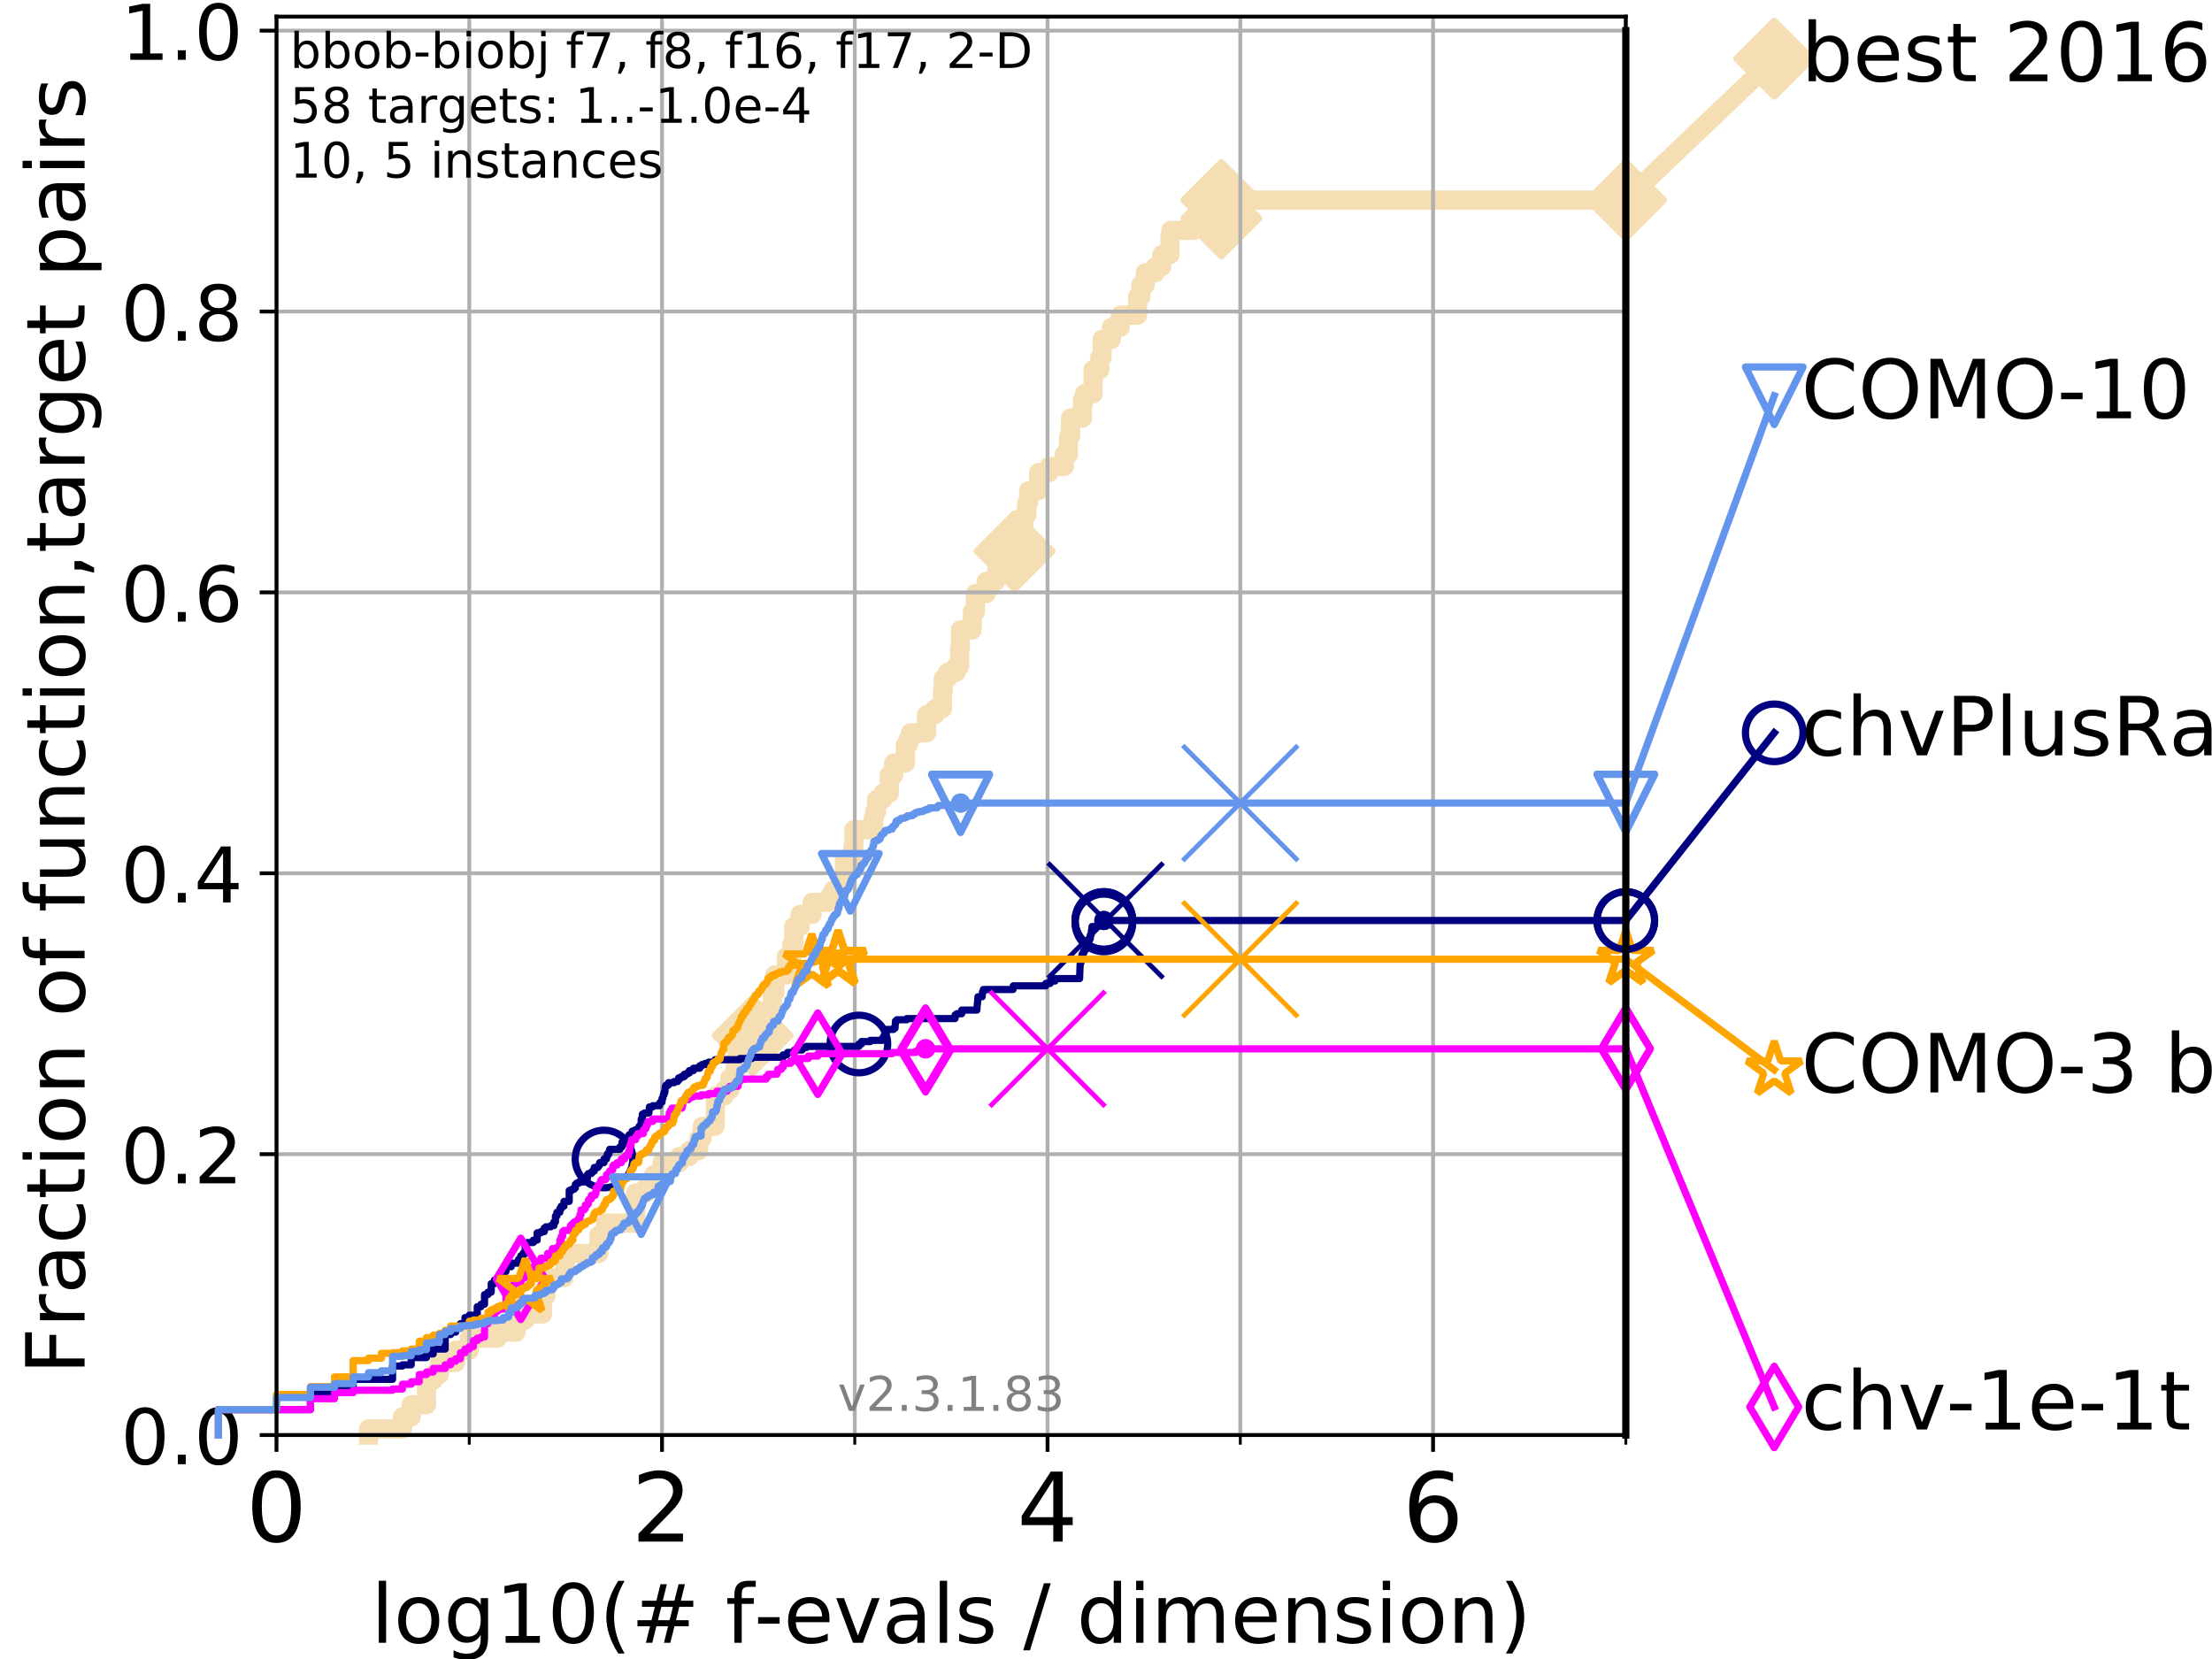 <?xml version="1.0" encoding="utf-8" standalone="no"?>
<!DOCTYPE svg PUBLIC "-//W3C//DTD SVG 1.1//EN"
  "http://www.w3.org/Graphics/SVG/1.1/DTD/svg11.dtd">
<!-- Created with matplotlib (https://matplotlib.org/) -->
<svg height="345.6pt" version="1.1" viewBox="0 0 460.8 345.6" width="460.8pt" xmlns="http://www.w3.org/2000/svg" xmlns:xlink="http://www.w3.org/1999/xlink">
 <defs>
  <style type="text/css">
*{stroke-linecap:butt;stroke-linejoin:round;}
  </style>
 </defs>
 <g id="figure_1">
  <g id="patch_1">
   <path d="M 0 345.6 
L 460.8 345.6 
L 460.8 0 
L 0 0 
z
" style="fill:#ffffff;"/>
  </g>
  <g id="axes_1">
   <g id="patch_2">
    <path d="M 57.6 298.944 
L 338.688 298.944 
L 338.688 3.456 
L 57.6 3.456 
z
" style="fill:#ffffff;"/>
   </g>
   <g id="line2d_1">
    <path d="M 76.759 298.944 
L 76.759 297.683 
L 83.83 297.683 
L 83.83 295.161 
L 85.667 295.161 
L 85.667 292.639 
L 88.847 292.639 
L 88.847 287.595 
L 90.243 287.595 
L 90.243 286.334 
L 91.535 286.334 
L 91.535 283.811 
L 94.921 283.811 
L 94.921 281.289 
L 97.755 281.289 
L 97.755 278.767 
L 103.623 278.767 
L 103.623 277.506 
L 107.515 277.506 
L 107.515 274.984 
L 109.402 274.984 
L 109.402 273.723 
L 113.023 273.723 
L 113.023 269.94 
L 113.735 269.94 
L 113.735 266.157 
L 117.486 266.157 
L 117.486 264.896 
L 117.765 264.896 
L 117.765 261.113 
L 124.744 261.113 
L 124.744 257.33 
L 126.168 257.33 
L 126.168 254.807 
L 132.423 254.807 
L 132.423 248.502 
L 134.661 248.502 
L 134.661 247.241 
L 136.17 247.241 
L 136.17 244.719 
L 137.911 244.719 
L 137.911 242.197 
L 141.521 242.197 
L 141.521 240.936 
L 143.591 240.936 
L 143.591 239.675 
L 145.554 239.675 
L 145.554 237.153 
L 146.27 237.153 
L 146.27 234.631 
L 148.966 234.631 
L 149.058 228.325 
L 150.891 228.325 
L 150.891 227.064 
L 152.053 227.064 
L 152.053 224.542 
L 153.178 224.542 
L 153.178 220.759 
L 154.201 220.759 
L 154.201 218.237 
L 156.777 218.237 
L 156.777 215.715 
L 157.272 215.715 
L 157.272 213.193 
L 157.754 213.193 
L 157.754 210.671 
L 160.68 210.671 
L 160.68 209.41 
L 160.891 209.41 
L 160.891 206.888 
L 161.398 206.888 
L 161.398 203.105 
L 163.789 203.105 
L 163.789 199.321 
L 164.936 199.321 
L 164.936 196.799 
L 165.357 196.799 
L 165.357 193.016 
L 166.679 193.016 
L 166.679 190.494 
L 169.201 190.494 
L 169.201 187.972 
L 172.815 187.972 
L 172.815 186.711 
L 173.565 186.711 
L 173.565 185.45 
L 175.129 185.45 
L 175.129 182.928 
L 175.916 182.928 
L 175.916 179.145 
L 177.652 179.145 
L 177.652 176.623 
L 177.891 176.623 
L 177.891 172.84 
L 181.951 172.84 
L 181.951 170.317 
L 182.186 170.317 
L 182.186 169.056 
L 182.588 169.056 
L 182.588 166.534 
L 183.922 166.534 
L 183.922 165.273 
L 185.247 165.273 
L 185.247 161.49 
L 186.159 161.49 
L 186.159 158.968 
L 188.61 158.968 
L 188.61 155.185 
L 189.191 155.185 
L 189.191 153.924 
L 189.69 153.924 
L 189.69 152.663 
L 193.03 152.663 
L 193.03 148.88 
L 194.803 148.88 
L 194.803 147.619 
L 196.334 147.619 
L 196.334 143.835 
L 196.513 143.835 
L 196.513 141.313 
L 197.399 141.313 
L 197.399 140.052 
L 199.168 140.052 
L 199.168 138.791 
L 199.901 138.791 
L 199.901 135.008 
L 200.06 135.008 
L 200.06 131.225 
L 202.495 131.225 
L 202.596 127.442 
L 203.184 127.442 
L 203.184 123.659 
L 205.444 123.659 
L 205.444 121.137 
L 207.351 121.137 
L 207.351 119.876 
L 207.715 119.876 
L 207.715 116.093 
L 208.384 116.093 
L 208.384 114.831 
L 211.37 114.831 
L 211.37 111.048 
L 213.278 111.048 
L 213.278 107.265 
L 213.908 107.265 
L 213.908 104.743 
L 214.29 104.743 
L 214.29 102.221 
L 216.342 102.221 
L 216.384 98.438 
L 218.56 98.438 
L 218.56 97.177 
L 221.7 97.177 
L 221.7 94.655 
L 222.566 94.655 
L 222.606 90.872 
L 223.013 90.872 
L 223.013 87.088 
L 225.494 87.088 
L 225.494 83.305 
L 225.902 83.305 
L 225.902 82.044 
L 227.71 82.044 
L 227.714 77 
L 229.124 77 
L 229.124 74.478 
L 229.599 74.478 
L 229.599 70.695 
L 231.534 70.695 
L 231.534 68.173 
L 233.4 68.173 
L 233.4 65.651 
L 236.983 65.651 
L 236.983 61.868 
L 237.646 61.868 
L 237.646 59.346 
L 238.572 59.346 
L 238.572 56.823 
L 240.676 56.823 
L 240.676 55.562 
L 242.021 55.562 
L 242.021 53.04 
L 243.72 53.04 
L 243.72 49.257 
L 243.927 49.257 
L 243.927 47.996 
L 248.665 47.996 
L 248.665 45.474 
L 254.43 45.474 
L 254.43 41.691 
L 338.688 41.691 
L 338.688 41.691 
" style="fill:none;stroke:#f5deb3;stroke-linecap:square;stroke-width:4;"/>
   </g>
   <g id="line2d_2">
    <defs>
     <path d="M 0 7.778 
L 7.778 0 
L 0 -7.778 
L -7.778 0 
z
" id="mccfb6d18ad" style="stroke:#f5deb3;stroke-linejoin:miter;stroke-width:1.5;"/>
    </defs>
    <g>
     <use style="fill:#f5deb3;stroke:#f5deb3;stroke-linejoin:miter;stroke-width:1.5;" x="156.777" xlink:href="#mccfb6d18ad" y="215.715"/>
     <use style="fill:#f5deb3;stroke:#f5deb3;stroke-linejoin:miter;stroke-width:1.5;" x="211.37" xlink:href="#mccfb6d18ad" y="114.831"/>
     <use style="fill:#f5deb3;stroke:#f5deb3;stroke-linejoin:miter;stroke-width:1.5;" x="254.43" xlink:href="#mccfb6d18ad" y="45.474"/>
     <use style="fill:#f5deb3;stroke:#f5deb3;stroke-linejoin:miter;stroke-width:1.5;" x="254.43" xlink:href="#mccfb6d18ad" y="41.691"/>
     <use style="fill:#f5deb3;stroke:#f5deb3;stroke-linejoin:miter;stroke-width:1.5;" x="338.688" xlink:href="#mccfb6d18ad" y="41.691"/>
    </g>
   </g>
   <g id="line2d_3">
    <path style="fill:none;stroke:#f5deb3;stroke-linecap:square;stroke-width:4;"/>
    <g/>
   </g>
   <g id="line2d_4">
    <path d="M 338.688 41.691 
L 369.608 12.233 
" style="fill:none;stroke:#f5deb3;stroke-linecap:square;stroke-width:4;"/>
    <g>
     <use style="fill:#f5deb3;stroke:#f5deb3;stroke-linejoin:miter;stroke-width:1.5;" x="338.688" xlink:href="#mccfb6d18ad" y="41.691"/>
     <use style="fill:#f5deb3;stroke:#f5deb3;stroke-linejoin:miter;stroke-width:1.5;" x="369.608" xlink:href="#mccfb6d18ad" y="12.233"/>
    </g>
   </g>
   <g id="matplotlib.axis_1">
    <g id="xtick_1">
     <g id="line2d_5">
      <path clip-path="url(#p33450dcb6a)" d="M 57.6 298.944 
L 57.6 3.456 
" style="fill:none;stroke:#b0b0b0;stroke-linecap:square;stroke-width:0.8;"/>
     </g>
     <g id="line2d_6">
      <defs>
       <path d="M 0 0 
L 0 3.5 
" id="m2d3101db05" style="stroke:#000000;stroke-width:0.8;"/>
      </defs>
      <g>
       <use style="stroke:#000000;stroke-width:0.8;" x="57.6" xlink:href="#m2d3101db05" y="298.944"/>
      </g>
     </g>
     <g id="text_1">
      <!-- 0 -->
      <defs>
       <path d="M 31.781 66.406 
Q 24.172 66.406 20.328 58.906 
Q 16.5 51.422 16.5 36.375 
Q 16.5 21.391 20.328 13.891 
Q 24.172 6.391 31.781 6.391 
Q 39.453 6.391 43.281 13.891 
Q 47.125 21.391 47.125 36.375 
Q 47.125 51.422 43.281 58.906 
Q 39.453 66.406 31.781 66.406 
z
M 31.781 74.219 
Q 44.047 74.219 50.516 64.516 
Q 56.984 54.828 56.984 36.375 
Q 56.984 17.969 50.516 8.266 
Q 44.047 -1.422 31.781 -1.422 
Q 19.531 -1.422 13.062 8.266 
Q 6.594 17.969 6.594 36.375 
Q 6.594 54.828 13.062 64.516 
Q 19.531 74.219 31.781 74.219 
z
" id="DejaVuSans-48"/>
      </defs>
      <g transform="translate(51.237 321.141)scale(0.2 -0.2)">
       <use xlink:href="#DejaVuSans-48"/>
      </g>
     </g>
    </g>
    <g id="xtick_2">
     <g id="line2d_7">
      <path clip-path="url(#p33450dcb6a)" d="M 137.911 298.944 
L 137.911 3.456 
" style="fill:none;stroke:#b0b0b0;stroke-linecap:square;stroke-width:0.8;"/>
     </g>
     <g id="line2d_8">
      <g>
       <use style="stroke:#000000;stroke-width:0.8;" x="137.911" xlink:href="#m2d3101db05" y="298.944"/>
      </g>
     </g>
     <g id="text_2">
      <!-- 2 -->
      <defs>
       <path d="M 19.188 8.297 
L 53.609 8.297 
L 53.609 0 
L 7.328 0 
L 7.328 8.297 
Q 12.938 14.109 22.625 23.891 
Q 32.328 33.688 34.812 36.531 
Q 39.547 41.844 41.422 45.531 
Q 43.312 49.219 43.312 52.781 
Q 43.312 58.594 39.234 62.25 
Q 35.156 65.922 28.609 65.922 
Q 23.969 65.922 18.812 64.312 
Q 13.672 62.703 7.812 59.422 
L 7.812 69.391 
Q 13.766 71.781 18.938 73 
Q 24.125 74.219 28.422 74.219 
Q 39.75 74.219 46.484 68.547 
Q 53.219 62.891 53.219 53.422 
Q 53.219 48.922 51.531 44.891 
Q 49.859 40.875 45.406 35.406 
Q 44.188 33.984 37.641 27.219 
Q 31.109 20.453 19.188 8.297 
z
" id="DejaVuSans-50"/>
      </defs>
      <g transform="translate(131.548 321.141)scale(0.2 -0.2)">
       <use xlink:href="#DejaVuSans-50"/>
      </g>
     </g>
    </g>
    <g id="xtick_3">
     <g id="line2d_9">
      <path clip-path="url(#p33450dcb6a)" d="M 218.222 298.944 
L 218.222 3.456 
" style="fill:none;stroke:#b0b0b0;stroke-linecap:square;stroke-width:0.8;"/>
     </g>
     <g id="line2d_10">
      <g>
       <use style="stroke:#000000;stroke-width:0.8;" x="218.222" xlink:href="#m2d3101db05" y="298.944"/>
      </g>
     </g>
     <g id="text_3">
      <!-- 4 -->
      <defs>
       <path d="M 37.797 64.312 
L 12.891 25.391 
L 37.797 25.391 
z
M 35.203 72.906 
L 47.609 72.906 
L 47.609 25.391 
L 58.016 25.391 
L 58.016 17.188 
L 47.609 17.188 
L 47.609 0 
L 37.797 0 
L 37.797 17.188 
L 4.891 17.188 
L 4.891 26.703 
z
" id="DejaVuSans-52"/>
      </defs>
      <g transform="translate(211.859 321.141)scale(0.2 -0.2)">
       <use xlink:href="#DejaVuSans-52"/>
      </g>
     </g>
    </g>
    <g id="xtick_4">
     <g id="line2d_11">
      <path clip-path="url(#p33450dcb6a)" d="M 298.533 298.944 
L 298.533 3.456 
" style="fill:none;stroke:#b0b0b0;stroke-linecap:square;stroke-width:0.8;"/>
     </g>
     <g id="line2d_12">
      <g>
       <use style="stroke:#000000;stroke-width:0.8;" x="298.533" xlink:href="#m2d3101db05" y="298.944"/>
      </g>
     </g>
     <g id="text_4">
      <!-- 6 -->
      <defs>
       <path d="M 33.016 40.375 
Q 26.375 40.375 22.484 35.828 
Q 18.609 31.297 18.609 23.391 
Q 18.609 15.531 22.484 10.953 
Q 26.375 6.391 33.016 6.391 
Q 39.656 6.391 43.531 10.953 
Q 47.406 15.531 47.406 23.391 
Q 47.406 31.297 43.531 35.828 
Q 39.656 40.375 33.016 40.375 
z
M 52.594 71.297 
L 52.594 62.312 
Q 48.875 64.062 45.094 64.984 
Q 41.312 65.922 37.594 65.922 
Q 27.828 65.922 22.672 59.328 
Q 17.531 52.734 16.797 39.406 
Q 19.672 43.656 24.016 45.922 
Q 28.375 48.188 33.594 48.188 
Q 44.578 48.188 50.953 41.516 
Q 57.328 34.859 57.328 23.391 
Q 57.328 12.156 50.688 5.359 
Q 44.047 -1.422 33.016 -1.422 
Q 20.359 -1.422 13.672 8.266 
Q 6.984 17.969 6.984 36.375 
Q 6.984 53.656 15.188 63.938 
Q 23.391 74.219 37.203 74.219 
Q 40.922 74.219 44.703 73.484 
Q 48.484 72.75 52.594 71.297 
z
" id="DejaVuSans-54"/>
      </defs>
      <g transform="translate(292.17 321.141)scale(0.2 -0.2)">
       <use xlink:href="#DejaVuSans-54"/>
      </g>
     </g>
    </g>
    <g id="xtick_5">
     <g id="line2d_13">
      <path clip-path="url(#p33450dcb6a)" d="M 97.755 298.944 
L 97.755 3.456 
" style="fill:none;stroke:#b0b0b0;stroke-linecap:square;stroke-width:0.8;"/>
     </g>
     <g id="line2d_14">
      <defs>
       <path d="M 0 0 
L 0 2 
" id="mffb6d1832e" style="stroke:#000000;stroke-width:0.6;"/>
      </defs>
      <g>
       <use style="stroke:#000000;stroke-width:0.6;" x="97.755" xlink:href="#mffb6d1832e" y="298.944"/>
      </g>
     </g>
    </g>
    <g id="xtick_6">
     <g id="line2d_15">
      <path clip-path="url(#p33450dcb6a)" d="M 178.066 298.944 
L 178.066 3.456 
" style="fill:none;stroke:#b0b0b0;stroke-linecap:square;stroke-width:0.8;"/>
     </g>
     <g id="line2d_16">
      <g>
       <use style="stroke:#000000;stroke-width:0.6;" x="178.066" xlink:href="#mffb6d1832e" y="298.944"/>
      </g>
     </g>
    </g>
    <g id="xtick_7">
     <g id="line2d_17">
      <path clip-path="url(#p33450dcb6a)" d="M 258.377 298.944 
L 258.377 3.456 
" style="fill:none;stroke:#b0b0b0;stroke-linecap:square;stroke-width:0.8;"/>
     </g>
     <g id="line2d_18">
      <g>
       <use style="stroke:#000000;stroke-width:0.6;" x="258.377" xlink:href="#mffb6d1832e" y="298.944"/>
      </g>
     </g>
    </g>
    <g id="xtick_8">
     <g id="line2d_19">
      <path clip-path="url(#p33450dcb6a)" d="M 338.688 298.944 
L 338.688 3.456 
" style="fill:none;stroke:#b0b0b0;stroke-linecap:square;stroke-width:0.8;"/>
     </g>
     <g id="line2d_20">
      <g>
       <use style="stroke:#000000;stroke-width:0.6;" x="338.688" xlink:href="#mffb6d1832e" y="298.944"/>
      </g>
     </g>
    </g>
    <g id="text_5">
     <!-- log10(# f-evals / dimension) -->
     <defs>
      <path d="M 9.422 75.984 
L 18.406 75.984 
L 18.406 0 
L 9.422 0 
z
" id="DejaVuSans-108"/>
      <path d="M 30.609 48.391 
Q 23.391 48.391 19.188 42.75 
Q 14.984 37.109 14.984 27.297 
Q 14.984 17.484 19.156 11.844 
Q 23.344 6.203 30.609 6.203 
Q 37.797 6.203 41.984 11.859 
Q 46.188 17.531 46.188 27.297 
Q 46.188 37.016 41.984 42.703 
Q 37.797 48.391 30.609 48.391 
z
M 30.609 56 
Q 42.328 56 49.016 48.375 
Q 55.719 40.766 55.719 27.297 
Q 55.719 13.875 49.016 6.219 
Q 42.328 -1.422 30.609 -1.422 
Q 18.844 -1.422 12.172 6.219 
Q 5.516 13.875 5.516 27.297 
Q 5.516 40.766 12.172 48.375 
Q 18.844 56 30.609 56 
z
" id="DejaVuSans-111"/>
      <path d="M 45.406 27.984 
Q 45.406 37.75 41.375 43.109 
Q 37.359 48.484 30.078 48.484 
Q 22.859 48.484 18.828 43.109 
Q 14.797 37.75 14.797 27.984 
Q 14.797 18.266 18.828 12.891 
Q 22.859 7.516 30.078 7.516 
Q 37.359 7.516 41.375 12.891 
Q 45.406 18.266 45.406 27.984 
z
M 54.391 6.781 
Q 54.391 -7.172 48.188 -13.984 
Q 42 -20.797 29.203 -20.797 
Q 24.469 -20.797 20.266 -20.094 
Q 16.062 -19.391 12.109 -17.922 
L 12.109 -9.188 
Q 16.062 -11.328 19.922 -12.344 
Q 23.781 -13.375 27.781 -13.375 
Q 36.625 -13.375 41.016 -8.766 
Q 45.406 -4.156 45.406 5.172 
L 45.406 9.625 
Q 42.625 4.781 38.281 2.391 
Q 33.938 0 27.875 0 
Q 17.828 0 11.672 7.656 
Q 5.516 15.328 5.516 27.984 
Q 5.516 40.672 11.672 48.328 
Q 17.828 56 27.875 56 
Q 33.938 56 38.281 53.609 
Q 42.625 51.219 45.406 46.391 
L 45.406 54.688 
L 54.391 54.688 
z
" id="DejaVuSans-103"/>
      <path d="M 12.406 8.297 
L 28.516 8.297 
L 28.516 63.922 
L 10.984 60.406 
L 10.984 69.391 
L 28.422 72.906 
L 38.281 72.906 
L 38.281 8.297 
L 54.391 8.297 
L 54.391 0 
L 12.406 0 
z
" id="DejaVuSans-49"/>
      <path d="M 31 75.875 
Q 24.469 64.656 21.281 53.656 
Q 18.109 42.672 18.109 31.391 
Q 18.109 20.125 21.312 9.062 
Q 24.516 -2 31 -13.188 
L 23.188 -13.188 
Q 15.875 -1.703 12.234 9.375 
Q 8.594 20.453 8.594 31.391 
Q 8.594 42.281 12.203 53.312 
Q 15.828 64.359 23.188 75.875 
z
" id="DejaVuSans-40"/>
      <path d="M 51.125 44 
L 36.922 44 
L 32.812 27.688 
L 47.125 27.688 
z
M 43.797 71.781 
L 38.719 51.516 
L 52.984 51.516 
L 58.109 71.781 
L 65.922 71.781 
L 60.891 51.516 
L 76.125 51.516 
L 76.125 44 
L 58.984 44 
L 54.984 27.688 
L 70.516 27.688 
L 70.516 20.219 
L 53.078 20.219 
L 48 0 
L 40.188 0 
L 45.219 20.219 
L 30.906 20.219 
L 25.875 0 
L 18.016 0 
L 23.094 20.219 
L 7.719 20.219 
L 7.719 27.688 
L 24.906 27.688 
L 29 44 
L 13.281 44 
L 13.281 51.516 
L 30.906 51.516 
L 35.891 71.781 
z
" id="DejaVuSans-35"/>
      <path id="DejaVuSans-32"/>
      <path d="M 37.109 75.984 
L 37.109 68.5 
L 28.516 68.5 
Q 23.688 68.5 21.797 66.547 
Q 19.922 64.594 19.922 59.516 
L 19.922 54.688 
L 34.719 54.688 
L 34.719 47.703 
L 19.922 47.703 
L 19.922 0 
L 10.891 0 
L 10.891 47.703 
L 2.297 47.703 
L 2.297 54.688 
L 10.891 54.688 
L 10.891 58.5 
Q 10.891 67.625 15.141 71.797 
Q 19.391 75.984 28.609 75.984 
z
" id="DejaVuSans-102"/>
      <path d="M 4.891 31.391 
L 31.203 31.391 
L 31.203 23.391 
L 4.891 23.391 
z
" id="DejaVuSans-45"/>
      <path d="M 56.203 29.594 
L 56.203 25.203 
L 14.891 25.203 
Q 15.484 15.922 20.484 11.062 
Q 25.484 6.203 34.422 6.203 
Q 39.594 6.203 44.453 7.469 
Q 49.312 8.734 54.109 11.281 
L 54.109 2.781 
Q 49.266 0.734 44.188 -0.344 
Q 39.109 -1.422 33.891 -1.422 
Q 20.797 -1.422 13.156 6.188 
Q 5.516 13.812 5.516 26.812 
Q 5.516 40.234 12.766 48.109 
Q 20.016 56 32.328 56 
Q 43.359 56 49.781 48.891 
Q 56.203 41.797 56.203 29.594 
z
M 47.219 32.234 
Q 47.125 39.594 43.094 43.984 
Q 39.062 48.391 32.422 48.391 
Q 24.906 48.391 20.391 44.141 
Q 15.875 39.891 15.188 32.172 
z
" id="DejaVuSans-101"/>
      <path d="M 2.984 54.688 
L 12.5 54.688 
L 29.594 8.797 
L 46.688 54.688 
L 56.203 54.688 
L 35.688 0 
L 23.484 0 
z
" id="DejaVuSans-118"/>
      <path d="M 34.281 27.484 
Q 23.391 27.484 19.188 25 
Q 14.984 22.516 14.984 16.5 
Q 14.984 11.719 18.141 8.906 
Q 21.297 6.109 26.703 6.109 
Q 34.188 6.109 38.703 11.406 
Q 43.219 16.703 43.219 25.484 
L 43.219 27.484 
z
M 52.203 31.203 
L 52.203 0 
L 43.219 0 
L 43.219 8.297 
Q 40.141 3.328 35.547 0.953 
Q 30.953 -1.422 24.312 -1.422 
Q 15.922 -1.422 10.953 3.297 
Q 6 8.016 6 15.922 
Q 6 25.141 12.172 29.828 
Q 18.359 34.516 30.609 34.516 
L 43.219 34.516 
L 43.219 35.406 
Q 43.219 41.609 39.141 45 
Q 35.062 48.391 27.688 48.391 
Q 23 48.391 18.547 47.266 
Q 14.109 46.141 10.016 43.891 
L 10.016 52.203 
Q 14.938 54.109 19.578 55.047 
Q 24.219 56 28.609 56 
Q 40.484 56 46.344 49.844 
Q 52.203 43.703 52.203 31.203 
z
" id="DejaVuSans-97"/>
      <path d="M 44.281 53.078 
L 44.281 44.578 
Q 40.484 46.531 36.375 47.5 
Q 32.281 48.484 27.875 48.484 
Q 21.188 48.484 17.844 46.438 
Q 14.5 44.391 14.5 40.281 
Q 14.5 37.156 16.891 35.375 
Q 19.281 33.594 26.516 31.984 
L 29.594 31.297 
Q 39.156 29.25 43.188 25.516 
Q 47.219 21.781 47.219 15.094 
Q 47.219 7.469 41.188 3.016 
Q 35.156 -1.422 24.609 -1.422 
Q 20.219 -1.422 15.453 -0.562 
Q 10.688 0.297 5.422 2 
L 5.422 11.281 
Q 10.406 8.688 15.234 7.391 
Q 20.062 6.109 24.812 6.109 
Q 31.156 6.109 34.562 8.281 
Q 37.984 10.453 37.984 14.406 
Q 37.984 18.062 35.516 20.016 
Q 33.062 21.969 24.703 23.781 
L 21.578 24.516 
Q 13.234 26.266 9.516 29.906 
Q 5.812 33.547 5.812 39.891 
Q 5.812 47.609 11.281 51.797 
Q 16.75 56 26.812 56 
Q 31.781 56 36.172 55.266 
Q 40.578 54.547 44.281 53.078 
z
" id="DejaVuSans-115"/>
      <path d="M 25.391 72.906 
L 33.688 72.906 
L 8.297 -9.281 
L 0 -9.281 
z
" id="DejaVuSans-47"/>
      <path d="M 45.406 46.391 
L 45.406 75.984 
L 54.391 75.984 
L 54.391 0 
L 45.406 0 
L 45.406 8.203 
Q 42.578 3.328 38.25 0.953 
Q 33.938 -1.422 27.875 -1.422 
Q 17.969 -1.422 11.734 6.484 
Q 5.516 14.406 5.516 27.297 
Q 5.516 40.188 11.734 48.094 
Q 17.969 56 27.875 56 
Q 33.938 56 38.25 53.625 
Q 42.578 51.266 45.406 46.391 
z
M 14.797 27.297 
Q 14.797 17.391 18.875 11.75 
Q 22.953 6.109 30.078 6.109 
Q 37.203 6.109 41.297 11.75 
Q 45.406 17.391 45.406 27.297 
Q 45.406 37.203 41.297 42.844 
Q 37.203 48.484 30.078 48.484 
Q 22.953 48.484 18.875 42.844 
Q 14.797 37.203 14.797 27.297 
z
" id="DejaVuSans-100"/>
      <path d="M 9.422 54.688 
L 18.406 54.688 
L 18.406 0 
L 9.422 0 
z
M 9.422 75.984 
L 18.406 75.984 
L 18.406 64.594 
L 9.422 64.594 
z
" id="DejaVuSans-105"/>
      <path d="M 52 44.188 
Q 55.375 50.25 60.062 53.125 
Q 64.75 56 71.094 56 
Q 79.641 56 84.281 50.016 
Q 88.922 44.047 88.922 33.016 
L 88.922 0 
L 79.891 0 
L 79.891 32.719 
Q 79.891 40.578 77.094 44.375 
Q 74.312 48.188 68.609 48.188 
Q 61.625 48.188 57.562 43.547 
Q 53.516 38.922 53.516 30.906 
L 53.516 0 
L 44.484 0 
L 44.484 32.719 
Q 44.484 40.625 41.703 44.406 
Q 38.922 48.188 33.109 48.188 
Q 26.219 48.188 22.156 43.531 
Q 18.109 38.875 18.109 30.906 
L 18.109 0 
L 9.078 0 
L 9.078 54.688 
L 18.109 54.688 
L 18.109 46.188 
Q 21.188 51.219 25.484 53.609 
Q 29.781 56 35.688 56 
Q 41.656 56 45.828 52.969 
Q 50 49.953 52 44.188 
z
" id="DejaVuSans-109"/>
      <path d="M 54.891 33.016 
L 54.891 0 
L 45.906 0 
L 45.906 32.719 
Q 45.906 40.484 42.875 44.328 
Q 39.844 48.188 33.797 48.188 
Q 26.516 48.188 22.312 43.547 
Q 18.109 38.922 18.109 30.906 
L 18.109 0 
L 9.078 0 
L 9.078 54.688 
L 18.109 54.688 
L 18.109 46.188 
Q 21.344 51.125 25.703 53.562 
Q 30.078 56 35.797 56 
Q 45.219 56 50.047 50.172 
Q 54.891 44.344 54.891 33.016 
z
" id="DejaVuSans-110"/>
      <path d="M 8.016 75.875 
L 15.828 75.875 
Q 23.141 64.359 26.781 53.312 
Q 30.422 42.281 30.422 31.391 
Q 30.422 20.453 26.781 9.375 
Q 23.141 -1.703 15.828 -13.188 
L 8.016 -13.188 
Q 14.5 -2 17.703 9.062 
Q 20.906 20.125 20.906 31.391 
Q 20.906 42.672 17.703 53.656 
Q 14.5 64.656 8.016 75.875 
z
" id="DejaVuSans-41"/>
     </defs>
     <g transform="translate(77.303 342.218)scale(0.17 -0.17)">
      <use xlink:href="#DejaVuSans-108"/>
      <use x="27.783" xlink:href="#DejaVuSans-111"/>
      <use x="88.965" xlink:href="#DejaVuSans-103"/>
      <use x="152.441" xlink:href="#DejaVuSans-49"/>
      <use x="216.064" xlink:href="#DejaVuSans-48"/>
      <use x="279.688" xlink:href="#DejaVuSans-40"/>
      <use x="318.701" xlink:href="#DejaVuSans-35"/>
      <use x="402.49" xlink:href="#DejaVuSans-32"/>
      <use x="434.277" xlink:href="#DejaVuSans-102"/>
      <use x="469.404" xlink:href="#DejaVuSans-45"/>
      <use x="505.488" xlink:href="#DejaVuSans-101"/>
      <use x="567.012" xlink:href="#DejaVuSans-118"/>
      <use x="626.191" xlink:href="#DejaVuSans-97"/>
      <use x="687.471" xlink:href="#DejaVuSans-108"/>
      <use x="715.254" xlink:href="#DejaVuSans-115"/>
      <use x="767.354" xlink:href="#DejaVuSans-32"/>
      <use x="799.141" xlink:href="#DejaVuSans-47"/>
      <use x="832.832" xlink:href="#DejaVuSans-32"/>
      <use x="864.619" xlink:href="#DejaVuSans-100"/>
      <use x="928.096" xlink:href="#DejaVuSans-105"/>
      <use x="955.879" xlink:href="#DejaVuSans-109"/>
      <use x="1053.291" xlink:href="#DejaVuSans-101"/>
      <use x="1114.814" xlink:href="#DejaVuSans-110"/>
      <use x="1178.193" xlink:href="#DejaVuSans-115"/>
      <use x="1230.293" xlink:href="#DejaVuSans-105"/>
      <use x="1258.076" xlink:href="#DejaVuSans-111"/>
      <use x="1319.258" xlink:href="#DejaVuSans-110"/>
      <use x="1382.637" xlink:href="#DejaVuSans-41"/>
     </g>
    </g>
   </g>
   <g id="matplotlib.axis_2">
    <g id="ytick_1">
     <g id="line2d_21">
      <path clip-path="url(#p33450dcb6a)" d="M 57.6 298.944 
L 338.688 298.944 
" style="fill:none;stroke:#b0b0b0;stroke-linecap:square;stroke-width:0.8;"/>
     </g>
     <g id="line2d_22">
      <defs>
       <path d="M 0 0 
L -3.5 0 
" id="mac80fa070d" style="stroke:#000000;stroke-width:0.8;"/>
      </defs>
      <g>
       <use style="stroke:#000000;stroke-width:0.8;" x="57.6" xlink:href="#mac80fa070d" y="298.944"/>
      </g>
     </g>
     <g id="text_6">
      <!-- 0.0 -->
      <defs>
       <path d="M 10.688 12.406 
L 21 12.406 
L 21 0 
L 10.688 0 
z
" id="DejaVuSans-46"/>
      </defs>
      <g transform="translate(25.155 305.023)scale(0.16 -0.16)">
       <use xlink:href="#DejaVuSans-48"/>
       <use x="63.623" xlink:href="#DejaVuSans-46"/>
       <use x="95.41" xlink:href="#DejaVuSans-48"/>
      </g>
     </g>
    </g>
    <g id="ytick_2">
     <g id="line2d_23">
      <path clip-path="url(#p33450dcb6a)" d="M 57.6 240.432 
L 338.688 240.432 
" style="fill:none;stroke:#b0b0b0;stroke-linecap:square;stroke-width:0.8;"/>
     </g>
     <g id="line2d_24">
      <g>
       <use style="stroke:#000000;stroke-width:0.8;" x="57.6" xlink:href="#mac80fa070d" y="240.432"/>
      </g>
     </g>
     <g id="text_7">
      <!-- 0.2 -->
      <g transform="translate(25.155 246.51)scale(0.16 -0.16)">
       <use xlink:href="#DejaVuSans-48"/>
       <use x="63.623" xlink:href="#DejaVuSans-46"/>
       <use x="95.41" xlink:href="#DejaVuSans-50"/>
      </g>
     </g>
    </g>
    <g id="ytick_3">
     <g id="line2d_25">
      <path clip-path="url(#p33450dcb6a)" d="M 57.6 181.919 
L 338.688 181.919 
" style="fill:none;stroke:#b0b0b0;stroke-linecap:square;stroke-width:0.8;"/>
     </g>
     <g id="line2d_26">
      <g>
       <use style="stroke:#000000;stroke-width:0.8;" x="57.6" xlink:href="#mac80fa070d" y="181.919"/>
      </g>
     </g>
     <g id="text_8">
      <!-- 0.4 -->
      <g transform="translate(25.155 187.998)scale(0.16 -0.16)">
       <use xlink:href="#DejaVuSans-48"/>
       <use x="63.623" xlink:href="#DejaVuSans-46"/>
       <use x="95.41" xlink:href="#DejaVuSans-52"/>
      </g>
     </g>
    </g>
    <g id="ytick_4">
     <g id="line2d_27">
      <path clip-path="url(#p33450dcb6a)" d="M 57.6 123.407 
L 338.688 123.407 
" style="fill:none;stroke:#b0b0b0;stroke-linecap:square;stroke-width:0.8;"/>
     </g>
     <g id="line2d_28">
      <g>
       <use style="stroke:#000000;stroke-width:0.8;" x="57.6" xlink:href="#mac80fa070d" y="123.407"/>
      </g>
     </g>
     <g id="text_9">
      <!-- 0.6 -->
      <g transform="translate(25.155 129.485)scale(0.16 -0.16)">
       <use xlink:href="#DejaVuSans-48"/>
       <use x="63.623" xlink:href="#DejaVuSans-46"/>
       <use x="95.41" xlink:href="#DejaVuSans-54"/>
      </g>
     </g>
    </g>
    <g id="ytick_5">
     <g id="line2d_29">
      <path clip-path="url(#p33450dcb6a)" d="M 57.6 64.894 
L 338.688 64.894 
" style="fill:none;stroke:#b0b0b0;stroke-linecap:square;stroke-width:0.8;"/>
     </g>
     <g id="line2d_30">
      <g>
       <use style="stroke:#000000;stroke-width:0.8;" x="57.6" xlink:href="#mac80fa070d" y="64.894"/>
      </g>
     </g>
     <g id="text_10">
      <!-- 0.8 -->
      <defs>
       <path d="M 31.781 34.625 
Q 24.75 34.625 20.719 30.859 
Q 16.703 27.094 16.703 20.516 
Q 16.703 13.922 20.719 10.156 
Q 24.75 6.391 31.781 6.391 
Q 38.812 6.391 42.859 10.172 
Q 46.922 13.969 46.922 20.516 
Q 46.922 27.094 42.891 30.859 
Q 38.875 34.625 31.781 34.625 
z
M 21.922 38.812 
Q 15.578 40.375 12.031 44.719 
Q 8.5 49.078 8.5 55.328 
Q 8.5 64.062 14.719 69.141 
Q 20.953 74.219 31.781 74.219 
Q 42.672 74.219 48.875 69.141 
Q 55.078 64.062 55.078 55.328 
Q 55.078 49.078 51.531 44.719 
Q 48 40.375 41.703 38.812 
Q 48.828 37.156 52.797 32.312 
Q 56.781 27.484 56.781 20.516 
Q 56.781 9.906 50.312 4.234 
Q 43.844 -1.422 31.781 -1.422 
Q 19.734 -1.422 13.25 4.234 
Q 6.781 9.906 6.781 20.516 
Q 6.781 27.484 10.781 32.312 
Q 14.797 37.156 21.922 38.812 
z
M 18.312 54.391 
Q 18.312 48.734 21.844 45.562 
Q 25.391 42.391 31.781 42.391 
Q 38.141 42.391 41.719 45.562 
Q 45.312 48.734 45.312 54.391 
Q 45.312 60.062 41.719 63.234 
Q 38.141 66.406 31.781 66.406 
Q 25.391 66.406 21.844 63.234 
Q 18.312 60.062 18.312 54.391 
z
" id="DejaVuSans-56"/>
      </defs>
      <g transform="translate(25.155 70.973)scale(0.16 -0.16)">
       <use xlink:href="#DejaVuSans-48"/>
       <use x="63.623" xlink:href="#DejaVuSans-46"/>
       <use x="95.41" xlink:href="#DejaVuSans-56"/>
      </g>
     </g>
    </g>
    <g id="ytick_6">
     <g id="line2d_31">
      <path clip-path="url(#p33450dcb6a)" d="M 57.6 6.382 
L 338.688 6.382 
" style="fill:none;stroke:#b0b0b0;stroke-linecap:square;stroke-width:0.8;"/>
     </g>
     <g id="line2d_32">
      <g>
       <use style="stroke:#000000;stroke-width:0.8;" x="57.6" xlink:href="#mac80fa070d" y="6.382"/>
      </g>
     </g>
     <g id="text_11">
      <!-- 1.0 -->
      <g transform="translate(25.155 12.46)scale(0.16 -0.16)">
       <use xlink:href="#DejaVuSans-49"/>
       <use x="63.623" xlink:href="#DejaVuSans-46"/>
       <use x="95.41" xlink:href="#DejaVuSans-48"/>
      </g>
     </g>
    </g>
    <g id="text_12">
     <!-- Fraction of function,target pairs -->
     <defs>
      <path d="M 9.812 72.906 
L 51.703 72.906 
L 51.703 64.594 
L 19.672 64.594 
L 19.672 43.109 
L 48.578 43.109 
L 48.578 34.812 
L 19.672 34.812 
L 19.672 0 
L 9.812 0 
z
" id="DejaVuSans-70"/>
      <path d="M 41.109 46.297 
Q 39.594 47.172 37.812 47.578 
Q 36.031 48 33.891 48 
Q 26.266 48 22.188 43.047 
Q 18.109 38.094 18.109 28.812 
L 18.109 0 
L 9.078 0 
L 9.078 54.688 
L 18.109 54.688 
L 18.109 46.188 
Q 20.953 51.172 25.484 53.578 
Q 30.031 56 36.531 56 
Q 37.453 56 38.578 55.875 
Q 39.703 55.766 41.062 55.516 
z
" id="DejaVuSans-114"/>
      <path d="M 48.781 52.594 
L 48.781 44.188 
Q 44.969 46.297 41.141 47.344 
Q 37.312 48.391 33.406 48.391 
Q 24.656 48.391 19.812 42.844 
Q 14.984 37.312 14.984 27.297 
Q 14.984 17.281 19.812 11.734 
Q 24.656 6.203 33.406 6.203 
Q 37.312 6.203 41.141 7.25 
Q 44.969 8.297 48.781 10.406 
L 48.781 2.094 
Q 45.016 0.344 40.984 -0.531 
Q 36.969 -1.422 32.422 -1.422 
Q 20.062 -1.422 12.781 6.344 
Q 5.516 14.109 5.516 27.297 
Q 5.516 40.672 12.859 48.328 
Q 20.219 56 33.016 56 
Q 37.156 56 41.109 55.141 
Q 45.062 54.297 48.781 52.594 
z
" id="DejaVuSans-99"/>
      <path d="M 18.312 70.219 
L 18.312 54.688 
L 36.812 54.688 
L 36.812 47.703 
L 18.312 47.703 
L 18.312 18.016 
Q 18.312 11.328 20.141 9.422 
Q 21.969 7.516 27.594 7.516 
L 36.812 7.516 
L 36.812 0 
L 27.594 0 
Q 17.188 0 13.234 3.875 
Q 9.281 7.766 9.281 18.016 
L 9.281 47.703 
L 2.688 47.703 
L 2.688 54.688 
L 9.281 54.688 
L 9.281 70.219 
z
" id="DejaVuSans-116"/>
      <path d="M 8.5 21.578 
L 8.5 54.688 
L 17.484 54.688 
L 17.484 21.922 
Q 17.484 14.156 20.5 10.266 
Q 23.531 6.391 29.594 6.391 
Q 36.859 6.391 41.078 11.031 
Q 45.312 15.672 45.312 23.688 
L 45.312 54.688 
L 54.297 54.688 
L 54.297 0 
L 45.312 0 
L 45.312 8.406 
Q 42.047 3.422 37.719 1 
Q 33.406 -1.422 27.688 -1.422 
Q 18.266 -1.422 13.375 4.438 
Q 8.5 10.297 8.5 21.578 
z
M 31.109 56 
z
" id="DejaVuSans-117"/>
      <path d="M 11.719 12.406 
L 22.016 12.406 
L 22.016 4 
L 14.016 -11.625 
L 7.719 -11.625 
L 11.719 4 
z
" id="DejaVuSans-44"/>
      <path d="M 18.109 8.203 
L 18.109 -20.797 
L 9.078 -20.797 
L 9.078 54.688 
L 18.109 54.688 
L 18.109 46.391 
Q 20.953 51.266 25.266 53.625 
Q 29.594 56 35.594 56 
Q 45.562 56 51.781 48.094 
Q 58.016 40.188 58.016 27.297 
Q 58.016 14.406 51.781 6.484 
Q 45.562 -1.422 35.594 -1.422 
Q 29.594 -1.422 25.266 0.953 
Q 20.953 3.328 18.109 8.203 
z
M 48.688 27.297 
Q 48.688 37.203 44.609 42.844 
Q 40.531 48.484 33.406 48.484 
Q 26.266 48.484 22.188 42.844 
Q 18.109 37.203 18.109 27.297 
Q 18.109 17.391 22.188 11.75 
Q 26.266 6.109 33.406 6.109 
Q 40.531 6.109 44.609 11.75 
Q 48.688 17.391 48.688 27.297 
z
" id="DejaVuSans-112"/>
     </defs>
     <g transform="translate(17.62 286.339)rotate(-90)scale(0.17 -0.17)">
      <use xlink:href="#DejaVuSans-70"/>
      <use x="57.41" xlink:href="#DejaVuSans-114"/>
      <use x="98.523" xlink:href="#DejaVuSans-97"/>
      <use x="159.803" xlink:href="#DejaVuSans-99"/>
      <use x="214.783" xlink:href="#DejaVuSans-116"/>
      <use x="253.992" xlink:href="#DejaVuSans-105"/>
      <use x="281.775" xlink:href="#DejaVuSans-111"/>
      <use x="342.957" xlink:href="#DejaVuSans-110"/>
      <use x="406.336" xlink:href="#DejaVuSans-32"/>
      <use x="438.123" xlink:href="#DejaVuSans-111"/>
      <use x="499.305" xlink:href="#DejaVuSans-102"/>
      <use x="534.51" xlink:href="#DejaVuSans-32"/>
      <use x="566.297" xlink:href="#DejaVuSans-102"/>
      <use x="601.502" xlink:href="#DejaVuSans-117"/>
      <use x="664.881" xlink:href="#DejaVuSans-110"/>
      <use x="728.26" xlink:href="#DejaVuSans-99"/>
      <use x="783.24" xlink:href="#DejaVuSans-116"/>
      <use x="822.449" xlink:href="#DejaVuSans-105"/>
      <use x="850.232" xlink:href="#DejaVuSans-111"/>
      <use x="911.414" xlink:href="#DejaVuSans-110"/>
      <use x="974.793" xlink:href="#DejaVuSans-44"/>
      <use x="1006.58" xlink:href="#DejaVuSans-116"/>
      <use x="1045.789" xlink:href="#DejaVuSans-97"/>
      <use x="1107.068" xlink:href="#DejaVuSans-114"/>
      <use x="1148.166" xlink:href="#DejaVuSans-103"/>
      <use x="1211.643" xlink:href="#DejaVuSans-101"/>
      <use x="1273.166" xlink:href="#DejaVuSans-116"/>
      <use x="1312.375" xlink:href="#DejaVuSans-32"/>
      <use x="1344.162" xlink:href="#DejaVuSans-112"/>
      <use x="1407.639" xlink:href="#DejaVuSans-97"/>
      <use x="1468.918" xlink:href="#DejaVuSans-105"/>
      <use x="1496.701" xlink:href="#DejaVuSans-114"/>
      <use x="1537.814" xlink:href="#DejaVuSans-115"/>
     </g>
    </g>
   </g>
   <g id="line2d_33">
    <defs>
     <path d="M 0 1.5 
C 0.398 1.5 0.779 1.342 1.061 1.061 
C 1.342 0.779 1.5 0.398 1.5 0 
C 1.5 -0.398 1.342 -0.779 1.061 -1.061 
C 0.779 -1.342 0.398 -1.5 0 -1.5 
C -0.398 -1.5 -0.779 -1.342 -1.061 -1.061 
C -1.342 -0.779 -1.5 -0.398 -1.5 0 
C -1.5 0.398 -1.342 0.779 -1.061 1.061 
C -0.779 1.342 -0.398 1.5 0 1.5 
z
" id="m26b8a07cf3" style="stroke:#f5deb3;"/>
    </defs>
    <g>
     <use style="fill:#f5deb3;stroke:#f5deb3;" x="254.43" xlink:href="#m26b8a07cf3" y="41.691"/>
     <use style="fill:#f5deb3;stroke:#f5deb3;" x="254.43" xlink:href="#m26b8a07cf3" y="41.691"/>
    </g>
   </g>
   <g id="line2d_34">
    <defs>
     <path d="M 0 1.5 
C 0.398 1.5 0.779 1.342 1.061 1.061 
C 1.342 0.779 1.5 0.398 1.5 0 
C 1.5 -0.398 1.342 -0.779 1.061 -1.061 
C 0.779 -1.342 0.398 -1.5 0 -1.5 
C -0.398 -1.5 -0.779 -1.342 -1.061 -1.061 
C -1.342 -0.779 -1.5 -0.398 -1.5 0 
C -1.5 0.398 -1.342 0.779 -1.061 1.061 
C -0.779 1.342 -0.398 1.5 0 1.5 
z
" id="m66accf39a1" style="stroke:#000080;"/>
    </defs>
    <g>
     <use style="fill:#000080;stroke:#000080;" x="229.958" xlink:href="#m66accf39a1" y="191.755"/>
     <use style="fill:#000080;stroke:#000080;" x="229.958" xlink:href="#m66accf39a1" y="191.755"/>
    </g>
   </g>
   <g id="line2d_35">
    <path d="M 45.512 298.944 
L 45.512 293.648 
L 64.671 293.648 
L 64.671 290.117 
L 69.688 290.117 
L 69.688 288.856 
L 73.579 288.856 
L 73.579 287.342 
L 81.776 287.342 
L 81.776 284.568 
L 83.83 284.568 
L 83.83 284.316 
L 85.667 284.316 
L 85.667 282.803 
L 88.847 282.803 
L 88.847 282.046 
L 90.243 282.046 
L 90.243 281.037 
L 92.738 281.037 
L 92.738 278.011 
L 93.864 278.011 
L 93.864 277.506 
L 94.921 277.506 
L 94.921 276.497 
L 95.918 276.497 
L 95.918 275.741 
L 96.861 275.741 
L 96.861 274.48 
L 97.755 274.48 
L 97.755 273.975 
L 99.418 273.975 
L 99.418 272.21 
L 100.193 272.21 
L 100.193 271.705 
L 100.935 271.705 
L 100.935 269.688 
L 101.647 269.688 
L 101.647 269.183 
L 102.331 269.183 
L 102.331 267.418 
L 102.989 267.418 
L 102.989 266.661 
L 103.623 266.661 
L 103.623 266.157 
L 104.235 266.157 
L 104.235 265.148 
L 104.826 265.148 
L 104.826 264.896 
L 105.398 264.896 
L 105.398 263.887 
L 106.489 263.887 
L 106.489 263.13 
L 108.006 263.13 
L 108.006 262.374 
L 108.484 262.374 
L 108.484 261.617 
L 108.949 261.617 
L 108.949 261.113 
L 109.402 261.113 
L 109.402 259.095 
L 109.843 259.095 
L 109.843 258.843 
L 111.105 258.843 
L 111.105 258.338 
L 111.897 258.338 
L 111.897 256.825 
L 112.656 256.825 
L 112.656 256.573 
L 113.383 256.573 
L 113.383 255.816 
L 113.735 255.816 
L 113.735 255.564 
L 114.751 255.564 
L 114.751 255.312 
L 115.397 255.312 
L 115.397 254.555 
L 115.711 254.555 
L 115.711 253.294 
L 116.02 253.294 
L 116.02 252.538 
L 116.621 252.538 
L 116.621 251.781 
L 116.914 251.781 
L 116.914 251.277 
L 117.486 251.277 
L 117.486 250.268 
L 118.577 250.268 
L 118.577 247.998 
L 119.097 247.998 
L 119.097 247.746 
L 119.603 247.746 
L 119.603 247.493 
L 119.85 247.493 
L 119.85 246.737 
L 120.094 246.737 
L 120.094 246.485 
L 120.572 246.485 
L 120.572 246.232 
L 121.49 246.232 
L 121.49 245.98 
L 121.931 245.98 
L 121.931 245.476 
L 122.362 245.476 
L 122.362 244.719 
L 122.573 244.719 
L 122.573 244.467 
L 123.193 244.467 
L 123.193 244.215 
L 123.394 244.215 
L 123.394 243.962 
L 123.791 243.962 
L 123.791 243.206 
L 124.557 243.206 
L 124.557 242.954 
L 124.744 242.954 
L 124.744 242.701 
L 124.928 242.701 
L 124.928 242.197 
L 125.823 242.197 
L 125.823 241.44 
L 126.338 241.44 
L 126.338 240.936 
L 126.507 240.936 
L 126.507 240.432 
L 126.839 240.432 
L 126.839 239.927 
L 127.003 239.927 
L 127.003 239.423 
L 129.147 239.423 
L 129.147 238.918 
L 129.574 238.918 
L 129.574 237.909 
L 130.398 237.909 
L 130.398 237.405 
L 130.532 237.405 
L 130.532 237.153 
L 130.927 237.153 
L 130.927 236.901 
L 131.056 236.901 
L 131.056 236.396 
L 131.566 236.396 
L 131.566 236.144 
L 131.691 236.144 
L 131.691 235.64 
L 132.303 235.64 
L 132.303 235.387 
L 133.01 235.387 
L 133.01 234.883 
L 133.125 234.883 
L 133.125 234.631 
L 133.353 234.631 
L 133.353 234.379 
L 133.578 234.379 
L 133.578 233.117 
L 133.8 233.117 
L 133.8 232.109 
L 134.236 232.109 
L 134.236 231.856 
L 135.179 231.856 
L 135.281 230.595 
L 135.976 230.595 
L 135.976 230.343 
L 137.38 230.343 
L 137.38 229.839 
L 137.559 229.839 
L 137.559 229.587 
L 137.911 229.587 
L 137.911 228.83 
L 138.084 228.83 
L 138.171 228.073 
L 138.341 228.073 
L 138.341 227.569 
L 138.511 227.569 
L 138.595 226.308 
L 138.762 226.308 
L 138.762 226.056 
L 139.253 226.056 
L 139.253 225.551 
L 140.424 225.551 
L 140.424 225.299 
L 141.163 225.299 
L 141.163 225.047 
L 141.379 225.047 
L 141.379 224.542 
L 141.941 224.542 
L 141.941 224.29 
L 142.553 224.29 
L 142.553 223.786 
L 143.144 223.786 
L 143.144 223.534 
L 143.591 223.534 
L 143.591 223.029 
L 144.451 223.029 
L 144.451 222.525 
L 145.777 222.525 
L 145.777 222.02 
L 146.216 222.02 
L 146.216 221.768 
L 146.906 221.768 
L 146.906 221.516 
L 147.62 221.516 
L 147.62 221.264 
L 148.966 221.264 
L 148.966 220.759 
L 154.133 220.759 
L 154.133 220.507 
L 156.658 220.507 
L 156.658 220.255 
L 163.124 220.255 
L 163.124 219.75 
L 163.907 219.75 
L 163.907 219.498 
L 164.063 219.498 
L 164.063 219.246 
L 165.483 219.246 
L 165.483 218.742 
L 167.093 218.742 
L 167.093 218.237 
L 167.97 218.237 
L 167.97 217.985 
L 178.925 217.985 
L 178.925 217.481 
L 179.457 217.481 
L 179.457 216.976 
L 181.289 216.976 
L 181.289 216.724 
L 183.865 216.724 
L 183.865 216.219 
L 184.151 216.219 
L 184.151 215.715 
L 184.279 215.715 
L 184.322 214.958 
L 184.684 214.958 
L 184.684 214.454 
L 186.121 214.454 
L 186.121 214.202 
L 186.447 214.202 
L 186.549 212.689 
L 186.842 212.689 
L 186.842 212.436 
L 188.903 212.436 
L 188.903 212.184 
L 198.945 212.184 
L 198.969 211.427 
L 199.315 211.427 
L 199.315 211.175 
L 200.347 211.175 
L 200.347 210.419 
L 203.499 210.419 
L 203.584 209.158 
L 203.623 209.158 
L 203.721 207.644 
L 204.6 207.644 
L 204.664 206.636 
L 204.853 206.636 
L 204.853 206.131 
L 211.032 206.131 
L 211.079 205.374 
L 217.824 205.374 
L 217.845 204.87 
L 218.772 204.87 
L 218.772 204.366 
L 219.784 204.366 
L 219.784 203.861 
L 224.901 203.861 
L 225 201.087 
L 225.027 201.087 
L 225.027 200.583 
L 225.179 200.583 
L 225.286 199.826 
L 225.3 199.826 
L 225.398 198.817 
L 225.543 198.817 
L 225.543 198.565 
L 225.753 198.565 
L 225.753 198.06 
L 226.011 198.06 
L 226.011 197.808 
L 226.21 197.808 
L 226.22 197.304 
L 226.431 197.304 
L 226.51 196.043 
L 226.897 196.043 
L 226.897 195.791 
L 227.013 195.791 
L 227.013 195.538 
L 227.131 195.538 
L 227.134 194.782 
L 227.285 194.782 
L 227.382 193.773 
L 227.424 193.773 
L 227.483 193.016 
L 228.508 193.016 
L 228.508 192.764 
L 228.702 192.764 
L 228.702 192.26 
L 229.958 192.26 
L 229.958 191.755 
L 338.688 191.755 
L 338.688 191.755 
" style="fill:none;stroke:#000080;stroke-linecap:square;stroke-width:1.5;"/>
   </g>
   <g id="line2d_36">
    <defs>
     <path d="M 0 6 
C 1.591 6 3.117 5.368 4.243 4.243 
C 5.368 3.117 6 1.591 6 0 
C 6 -1.591 5.368 -3.117 4.243 -4.243 
C 3.117 -5.368 1.591 -6 0 -6 
C -1.591 -6 -3.117 -5.368 -4.243 -4.243 
C -5.368 -3.117 -6 -1.591 -6 0 
C -6 1.591 -5.368 3.117 -4.243 4.243 
C -3.117 5.368 -1.591 6 0 6 
z
" id="m46bb90f487" style="stroke:#000080;stroke-width:1.5;"/>
    </defs>
    <g>
     <use style="fill-opacity:0;stroke:#000080;stroke-width:1.5;" x="125.823" xlink:href="#m46bb90f487" y="241.44"/>
     <use style="fill-opacity:0;stroke:#000080;stroke-width:1.5;" x="178.925" xlink:href="#m46bb90f487" y="217.481"/>
     <use style="fill-opacity:0;stroke:#000080;stroke-width:1.5;" x="229.958" xlink:href="#m46bb90f487" y="192.26"/>
     <use style="fill-opacity:0;stroke:#000080;stroke-width:1.5;" x="229.958" xlink:href="#m46bb90f487" y="191.755"/>
     <use style="fill-opacity:0;stroke:#000080;stroke-width:1.5;" x="229.958" xlink:href="#m46bb90f487" y="191.755"/>
     <use style="fill-opacity:0;stroke:#000080;stroke-width:1.5;" x="338.688" xlink:href="#m46bb90f487" y="191.755"/>
    </g>
   </g>
   <g id="line2d_37">
    <path style="fill:none;stroke:#000080;stroke-linecap:square;stroke-width:1.5;"/>
    <g/>
   </g>
   <g id="line2d_38">
    <path clip-path="url(#p33450dcb6a)" d="M 230.311 191.755 
" style="fill:none;stroke:#000080;stroke-linecap:square;stroke-width:1.5;"/>
    <defs>
     <path d="M -12 12 
L 12 -12 
M -12 -12 
L 12 12 
" id="m8332350054" style="stroke:#000080;"/>
    </defs>
    <g clip-path="url(#p33450dcb6a)">
     <use style="fill:#000080;stroke:#000080;" x="230.311" xlink:href="#m8332350054" y="191.755"/>
    </g>
   </g>
   <g id="line2d_39">
    <defs>
     <path d="M 0 1.5 
C 0.398 1.5 0.779 1.342 1.061 1.061 
C 1.342 0.779 1.5 0.398 1.5 0 
C 1.5 -0.398 1.342 -0.779 1.061 -1.061 
C 0.779 -1.342 0.398 -1.5 0 -1.5 
C -0.398 -1.5 -0.779 -1.342 -1.061 -1.061 
C -1.342 -0.779 -1.5 -0.398 -1.5 0 
C -1.5 0.398 -1.342 0.779 -1.061 1.061 
C -0.779 1.342 -0.398 1.5 0 1.5 
z
" id="m207b26f6cc" style="stroke:#ff00ff;"/>
    </defs>
    <g>
     <use style="fill:#ff00ff;stroke:#ff00ff;" x="192.81" xlink:href="#m207b26f6cc" y="218.489"/>
     <use style="fill:#ff00ff;stroke:#ff00ff;" x="192.81" xlink:href="#m207b26f6cc" y="218.489"/>
    </g>
   </g>
   <g id="line2d_40">
    <path d="M 45.512 298.944 
L 45.512 293.648 
L 64.671 293.648 
L 64.671 291.378 
L 69.688 291.378 
L 69.688 290.117 
L 73.579 290.117 
L 73.579 289.612 
L 81.776 289.612 
L 81.776 289.36 
L 83.83 289.36 
L 83.83 288.351 
L 85.667 288.351 
L 85.667 287.847 
L 87.33 287.847 
L 87.33 286.334 
L 88.847 286.334 
L 88.847 285.829 
L 90.243 285.829 
L 90.243 285.073 
L 92.738 285.073 
L 92.738 284.316 
L 93.864 284.316 
L 93.864 283.559 
L 94.921 283.559 
L 94.921 283.055 
L 95.918 283.055 
L 95.918 281.794 
L 96.861 281.794 
L 96.861 281.037 
L 97.755 281.037 
L 97.755 280.533 
L 98.606 280.533 
L 98.606 279.272 
L 99.418 279.272 
L 99.418 278.767 
L 100.193 278.767 
L 100.193 278.515 
L 100.935 278.515 
L 100.935 275.741 
L 101.647 275.741 
L 101.647 274.732 
L 102.331 274.732 
L 102.331 274.48 
L 102.989 274.48 
L 102.989 273.219 
L 103.623 273.219 
L 103.623 272.714 
L 104.826 272.714 
L 104.826 272.21 
L 105.398 272.21 
L 105.398 268.931 
L 106.489 268.931 
L 106.489 267.922 
L 107.009 267.922 
L 107.009 267.418 
L 107.515 267.418 
L 107.515 267.166 
L 108.484 267.166 
L 108.484 266.409 
L 108.949 266.409 
L 108.949 266.157 
L 109.402 266.157 
L 109.402 265.4 
L 109.843 265.4 
L 109.843 264.391 
L 110.694 264.391 
L 110.694 264.139 
L 111.105 264.139 
L 111.105 263.887 
L 111.897 263.887 
L 111.897 263.383 
L 112.281 263.383 
L 112.281 263.13 
L 112.656 263.13 
L 112.656 262.121 
L 114.08 262.121 
L 114.08 261.113 
L 115.077 261.113 
L 115.077 260.104 
L 116.02 260.104 
L 116.02 259.852 
L 116.323 259.852 
L 116.323 259.599 
L 116.621 259.599 
L 116.621 258.338 
L 116.914 258.338 
L 116.914 257.582 
L 117.203 257.582 
L 117.203 256.573 
L 117.486 256.573 
L 117.486 256.321 
L 118.839 256.321 
L 118.839 255.312 
L 119.097 255.312 
L 119.097 255.06 
L 119.352 255.06 
L 119.352 254.807 
L 119.603 254.807 
L 119.603 254.555 
L 120.094 254.555 
L 120.094 254.303 
L 120.335 254.303 
L 120.335 254.051 
L 120.572 254.051 
L 120.572 253.799 
L 120.806 253.799 
L 120.806 253.042 
L 121.037 253.042 
L 121.037 252.033 
L 121.712 252.033 
L 121.712 251.781 
L 121.931 251.781 
L 121.931 251.024 
L 122.362 251.024 
L 122.362 250.772 
L 122.573 250.772 
L 122.573 250.015 
L 122.782 250.015 
L 122.782 249.763 
L 123.193 249.763 
L 123.193 249.007 
L 123.985 249.007 
L 123.985 248.502 
L 124.178 248.502 
L 124.178 247.493 
L 124.557 247.493 
L 124.557 246.989 
L 124.744 246.989 
L 124.744 246.737 
L 124.928 246.737 
L 124.928 246.485 
L 125.111 246.485 
L 125.111 245.98 
L 125.292 245.98 
L 125.292 245.728 
L 126.168 245.728 
L 126.168 245.476 
L 126.338 245.476 
L 126.338 244.719 
L 126.674 244.719 
L 126.674 244.467 
L 127.003 244.467 
L 127.003 243.962 
L 127.326 243.962 
L 127.326 243.71 
L 127.643 243.71 
L 127.643 242.954 
L 127.799 242.954 
L 127.799 242.701 
L 128.561 242.701 
L 128.561 242.197 
L 129.433 242.197 
L 129.433 241.44 
L 130.128 241.44 
L 130.128 240.936 
L 130.398 240.936 
L 130.398 240.684 
L 130.927 240.684 
L 130.927 239.927 
L 131.185 239.927 
L 131.185 238.666 
L 131.44 238.666 
L 131.44 237.909 
L 131.566 237.909 
L 131.566 237.405 
L 132.423 237.405 
L 132.423 236.901 
L 132.542 236.901 
L 132.542 236.648 
L 132.894 236.648 
L 132.894 236.144 
L 134.019 236.144 
L 134.019 235.387 
L 134.236 235.387 
L 134.236 235.135 
L 134.556 235.135 
L 134.661 234.379 
L 134.87 234.379 
L 134.974 233.622 
L 135.976 233.622 
L 135.976 233.117 
L 139.172 233.117 
L 139.253 232.613 
L 139.414 232.613 
L 139.414 231.856 
L 139.652 231.856 
L 139.652 231.352 
L 139.965 231.352 
L 139.965 230.848 
L 142.079 230.848 
L 142.079 230.343 
L 142.216 230.343 
L 142.284 229.587 
L 142.352 229.587 
L 142.352 229.082 
L 143.464 229.082 
L 143.464 228.578 
L 144.27 228.578 
L 144.27 228.325 
L 146.053 228.325 
L 146.053 228.073 
L 147.62 228.073 
L 147.62 227.821 
L 149.332 227.821 
L 149.332 227.317 
L 151.462 227.317 
L 151.462 226.812 
L 152.014 226.812 
L 152.014 226.308 
L 153.75 226.308 
L 153.855 225.047 
L 154.44 225.047 
L 154.44 224.795 
L 159.608 224.795 
L 159.608 224.29 
L 160.006 224.29 
L 160.055 223.786 
L 161.845 223.786 
L 161.845 223.281 
L 162.021 223.281 
L 162.021 222.777 
L 162.75 222.777 
L 162.792 222.272 
L 163.165 222.272 
L 163.185 221.516 
L 164.694 221.516 
L 164.694 221.011 
L 166.679 221.011 
L 166.679 220.507 
L 168.37 220.507 
L 168.37 220.003 
L 170.365 220.003 
L 170.365 219.498 
L 185.86 219.498 
L 185.86 219.246 
L 190.729 219.246 
L 190.729 218.994 
L 192.81 218.994 
L 192.81 218.489 
L 338.688 218.489 
L 338.688 218.489 
" style="fill:none;stroke:#ff00ff;stroke-linecap:square;stroke-width:1.5;"/>
   </g>
   <g id="line2d_41">
    <defs>
     <path d="M 0 8.485 
L 5.091 0 
L 0 -8.485 
L -5.091 0 
z
" id="m83fde61e89" style="stroke:#ff00ff;stroke-linejoin:miter;stroke-width:1.5;"/>
    </defs>
    <g>
     <use style="fill-opacity:0;stroke:#ff00ff;stroke-linejoin:miter;stroke-width:1.5;" x="108.484" xlink:href="#m83fde61e89" y="266.409"/>
     <use style="fill-opacity:0;stroke:#ff00ff;stroke-linejoin:miter;stroke-width:1.5;" x="170.365" xlink:href="#m83fde61e89" y="219.498"/>
     <use style="fill-opacity:0;stroke:#ff00ff;stroke-linejoin:miter;stroke-width:1.5;" x="192.81" xlink:href="#m83fde61e89" y="218.994"/>
     <use style="fill-opacity:0;stroke:#ff00ff;stroke-linejoin:miter;stroke-width:1.5;" x="192.81" xlink:href="#m83fde61e89" y="218.489"/>
     <use style="fill-opacity:0;stroke:#ff00ff;stroke-linejoin:miter;stroke-width:1.5;" x="192.81" xlink:href="#m83fde61e89" y="218.489"/>
     <use style="fill-opacity:0;stroke:#ff00ff;stroke-linejoin:miter;stroke-width:1.5;" x="338.688" xlink:href="#m83fde61e89" y="218.489"/>
    </g>
   </g>
   <g id="line2d_42">
    <path style="fill:none;stroke:#ff00ff;stroke-linecap:square;stroke-width:1.5;"/>
    <g/>
   </g>
   <g id="line2d_43">
    <path clip-path="url(#p33450dcb6a)" d="M 218.225 218.489 
" style="fill:none;stroke:#ff00ff;stroke-linecap:square;stroke-width:1.5;"/>
    <defs>
     <path d="M -12 12 
L 12 -12 
M -12 -12 
L 12 12 
" id="mab982886ee" style="stroke:#ff00ff;"/>
    </defs>
    <g clip-path="url(#p33450dcb6a)">
     <use style="fill:#ff00ff;stroke:#ff00ff;" x="218.225" xlink:href="#mab982886ee" y="218.489"/>
    </g>
   </g>
   <g id="line2d_44">
    <defs>
     <path d="M 0 1.5 
C 0.398 1.5 0.779 1.342 1.061 1.061 
C 1.342 0.779 1.5 0.398 1.5 0 
C 1.5 -0.398 1.342 -0.779 1.061 -1.061 
C 0.779 -1.342 0.398 -1.5 0 -1.5 
C -0.398 -1.5 -0.779 -1.342 -1.061 -1.061 
C -1.342 -0.779 -1.5 -0.398 -1.5 0 
C -1.5 0.398 -1.342 0.779 -1.061 1.061 
C -0.779 1.342 -0.398 1.5 0 1.5 
z
" id="m3fa6a46f6d" style="stroke:#ffa500;"/>
    </defs>
    <g>
     <use style="fill:#ffa500;stroke:#ffa500;" x="174.595" xlink:href="#m3fa6a46f6d" y="199.826"/>
     <use style="fill:#ffa500;stroke:#ffa500;" x="174.595" xlink:href="#m3fa6a46f6d" y="199.826"/>
    </g>
   </g>
   <g id="line2d_45">
    <path d="M 45.512 298.944 
L 45.512 293.648 
L 57.6 293.648 
L 57.6 290.495 
L 64.671 290.495 
L 64.671 288.856 
L 69.688 288.856 
L 69.688 286.838 
L 73.579 286.838 
L 73.579 283.433 
L 76.759 283.433 
L 76.759 282.929 
L 79.447 282.929 
L 79.447 281.92 
L 81.776 281.92 
L 81.776 281.794 
L 83.83 281.794 
L 83.83 281.415 
L 85.667 281.415 
L 85.667 281.037 
L 87.33 281.037 
L 87.33 279.398 
L 88.847 279.398 
L 88.847 278.641 
L 90.243 278.641 
L 90.243 278.137 
L 91.535 278.137 
L 91.535 277.758 
L 92.738 277.758 
L 92.738 277.128 
L 93.864 277.128 
L 93.864 276.245 
L 97.755 276.245 
L 97.755 275.236 
L 98.606 275.236 
L 98.606 274.984 
L 100.193 274.984 
L 100.193 274.606 
L 101.647 274.606 
L 101.647 273.345 
L 102.331 273.345 
L 102.331 272.84 
L 102.989 272.84 
L 102.989 272.588 
L 103.623 272.588 
L 103.623 272.21 
L 104.235 272.21 
L 104.235 271.958 
L 105.398 271.958 
L 105.398 271.579 
L 105.952 271.579 
L 105.952 270.444 
L 106.489 270.444 
L 106.489 269.814 
L 107.515 269.814 
L 107.515 269.688 
L 108.484 269.688 
L 108.484 268.553 
L 108.949 268.553 
L 108.949 268.301 
L 109.402 268.301 
L 109.402 268.175 
L 109.843 268.175 
L 109.843 267.796 
L 110.274 267.796 
L 110.274 267.418 
L 110.694 267.418 
L 110.694 265.652 
L 111.105 265.652 
L 111.105 265.4 
L 111.897 265.4 
L 111.897 265.274 
L 112.281 265.274 
L 112.281 264.139 
L 113.383 264.139 
L 113.383 263.887 
L 113.735 263.887 
L 113.735 263.761 
L 114.08 263.761 
L 114.08 263.635 
L 114.419 263.635 
L 114.419 263.383 
L 114.751 263.383 
L 114.751 262.878 
L 115.397 262.878 
L 115.397 262.626 
L 115.711 262.626 
L 115.711 261.617 
L 116.621 261.617 
L 116.621 260.987 
L 116.914 260.987 
L 116.914 260.734 
L 117.203 260.734 
L 117.203 260.23 
L 117.486 260.23 
L 117.486 259.852 
L 117.765 259.852 
L 117.765 259.473 
L 118.04 259.473 
L 118.04 259.221 
L 118.577 259.221 
L 118.577 258.843 
L 118.839 258.843 
L 118.839 258.338 
L 119.352 258.338 
L 119.352 257.203 
L 119.603 257.203 
L 119.603 256.951 
L 119.85 256.951 
L 119.85 256.321 
L 120.335 256.321 
L 120.335 256.195 
L 120.572 256.195 
L 120.572 255.438 
L 121.265 255.438 
L 121.265 255.06 
L 121.931 255.06 
L 121.931 254.681 
L 122.148 254.681 
L 122.148 254.555 
L 122.362 254.555 
L 122.362 254.429 
L 122.573 254.429 
L 122.573 254.303 
L 122.989 254.303 
L 122.989 254.177 
L 123.193 254.177 
L 123.193 254.051 
L 123.394 254.051 
L 123.394 253.925 
L 123.594 253.925 
L 123.594 253.168 
L 123.791 253.168 
L 123.791 252.79 
L 123.985 252.79 
L 123.985 252.538 
L 124.178 252.538 
L 124.178 252.411 
L 124.928 252.411 
L 124.928 252.159 
L 125.111 252.159 
L 125.111 252.033 
L 125.471 252.033 
L 125.471 251.529 
L 125.648 251.529 
L 125.648 251.277 
L 125.823 251.277 
L 125.823 250.898 
L 125.996 250.898 
L 125.996 250.772 
L 126.168 250.772 
L 126.168 250.268 
L 126.338 250.268 
L 126.338 249.889 
L 127.003 249.889 
L 127.003 249.637 
L 127.326 249.637 
L 127.326 249.385 
L 127.485 249.385 
L 127.485 249.259 
L 127.643 249.259 
L 127.643 249.007 
L 127.799 249.007 
L 127.799 248.124 
L 128.411 248.124 
L 128.411 247.998 
L 128.856 247.998 
L 128.856 247.872 
L 129.002 247.872 
L 129.002 247.746 
L 129.291 247.746 
L 129.291 247.115 
L 129.433 247.115 
L 129.433 246.358 
L 129.714 246.358 
L 129.714 245.98 
L 129.991 245.98 
L 129.991 245.728 
L 130.128 245.728 
L 130.128 245.602 
L 130.532 245.602 
L 130.532 245.223 
L 130.796 245.223 
L 130.796 245.097 
L 131.056 245.097 
L 131.056 244.845 
L 131.185 244.845 
L 131.185 244.341 
L 131.313 244.341 
L 131.313 243.962 
L 131.44 243.962 
L 131.44 243.836 
L 131.566 243.836 
L 131.566 243.584 
L 131.815 243.584 
L 131.815 243.332 
L 131.938 243.332 
L 131.938 242.954 
L 132.06 242.954 
L 132.06 242.449 
L 132.303 242.449 
L 132.303 242.197 
L 133.01 242.197 
L 133.01 241.693 
L 133.125 241.693 
L 133.125 240.936 
L 133.239 240.936 
L 133.239 240.684 
L 133.353 240.684 
L 133.353 240.558 
L 133.689 240.558 
L 133.689 240.305 
L 134.128 240.305 
L 134.128 240.179 
L 134.343 240.179 
L 134.343 240.053 
L 134.556 240.053 
L 134.661 239.549 
L 135.179 239.549 
L 135.281 238.918 
L 135.382 238.918 
L 135.482 238.54 
L 135.682 238.54 
L 135.78 237.909 
L 135.976 237.909 
L 135.976 237.657 
L 136.17 237.657 
L 136.17 237.531 
L 136.362 237.531 
L 136.362 236.901 
L 136.551 236.901 
L 136.645 236.648 
L 137.199 236.648 
L 137.29 236.144 
L 137.559 236.144 
L 137.559 236.018 
L 137.911 236.018 
L 137.911 235.766 
L 138.426 235.766 
L 138.511 235.261 
L 138.678 235.261 
L 138.678 234.757 
L 139.091 234.757 
L 139.091 234.631 
L 139.253 234.631 
L 139.334 234.252 
L 139.573 234.252 
L 139.573 234 
L 140.119 234 
L 140.196 233.496 
L 140.348 233.496 
L 140.424 232.361 
L 140.649 232.361 
L 140.723 231.983 
L 140.797 231.983 
L 140.797 231.856 
L 141.018 231.856 
L 141.09 231.352 
L 141.163 231.352 
L 141.235 230.974 
L 141.307 230.974 
L 141.307 230.721 
L 141.45 230.721 
L 141.45 230.469 
L 141.592 230.469 
L 141.592 230.217 
L 141.732 230.217 
L 141.802 229.713 
L 141.872 229.713 
L 141.872 229.334 
L 142.553 229.334 
L 142.62 228.956 
L 142.753 228.956 
L 142.818 228.452 
L 142.884 228.452 
L 142.884 228.199 
L 143.015 228.199 
L 143.015 228.073 
L 143.337 228.073 
L 143.337 227.569 
L 143.654 227.569 
L 143.654 227.443 
L 143.903 227.443 
L 143.903 227.317 
L 144.026 227.317 
L 144.026 227.191 
L 144.27 227.191 
L 144.27 227.064 
L 144.391 227.064 
L 144.391 226.812 
L 144.511 226.812 
L 144.511 226.56 
L 144.63 226.56 
L 144.63 226.434 
L 145.213 226.434 
L 145.213 226.182 
L 145.777 226.182 
L 145.777 226.056 
L 146.485 226.056 
L 146.591 225.425 
L 146.749 225.425 
L 146.854 224.795 
L 146.906 224.795 
L 146.906 224.668 
L 147.165 224.668 
L 147.165 224.416 
L 147.318 224.416 
L 147.419 223.66 
L 147.47 223.66 
L 147.57 223.155 
L 147.967 223.155 
L 148.064 222.272 
L 148.354 222.272 
L 148.45 221.642 
L 148.545 221.642 
L 148.545 221.39 
L 148.92 221.39 
L 148.92 221.138 
L 149.241 221.138 
L 149.241 221.011 
L 149.513 221.011 
L 149.557 220.633 
L 149.999 220.633 
L 150.086 220.003 
L 150.129 220.003 
L 150.172 219.498 
L 150.301 219.498 
L 150.344 219.12 
L 150.429 219.12 
L 150.514 218.742 
L 150.725 218.742 
L 150.725 217.481 
L 150.891 217.481 
L 150.891 217.228 
L 151.056 217.228 
L 151.056 217.102 
L 151.341 217.102 
L 151.341 216.85 
L 151.582 216.85 
L 151.582 216.598 
L 151.701 216.598 
L 151.701 216.219 
L 151.819 216.219 
L 151.819 216.093 
L 152.207 216.093 
L 152.207 215.841 
L 152.36 215.841 
L 152.398 215.589 
L 152.55 215.589 
L 152.55 215.463 
L 152.662 215.463 
L 152.662 214.706 
L 152.922 214.706 
L 152.922 214.58 
L 153.215 214.58 
L 153.287 214.202 
L 153.431 214.202 
L 153.431 214.076 
L 153.68 214.076 
L 153.75 213.445 
L 153.855 213.445 
L 153.96 212.941 
L 154.098 212.941 
L 154.167 212.562 
L 154.27 212.562 
L 154.27 212.31 
L 154.406 212.31 
L 154.473 211.68 
L 154.807 211.68 
L 154.874 211.175 
L 154.939 211.175 
L 154.939 210.923 
L 155.297 210.923 
L 155.297 210.671 
L 155.489 210.671 
L 155.552 210.04 
L 155.96 210.04 
L 156.022 209.536 
L 156.175 209.536 
L 156.175 209.284 
L 156.388 209.284 
L 156.388 209.032 
L 156.599 209.032 
L 156.658 208.527 
L 156.718 208.527 
L 156.718 208.401 
L 156.982 208.401 
L 157.041 208.149 
L 157.128 208.149 
L 157.128 207.897 
L 157.272 207.897 
L 157.301 207.392 
L 157.415 207.392 
L 157.415 207.266 
L 157.726 207.266 
L 157.726 207.14 
L 157.976 207.14 
L 158.031 206.509 
L 158.304 206.509 
L 158.304 206.383 
L 158.466 206.383 
L 158.466 206.131 
L 158.679 206.131 
L 158.706 205.753 
L 158.811 205.753 
L 158.811 205.501 
L 159.02 205.501 
L 159.046 205.122 
L 159.38 205.122 
L 159.38 204.87 
L 159.683 204.87 
L 159.783 204.492 
L 159.882 204.492 
L 159.956 203.861 
L 160.274 203.861 
L 160.274 203.609 
L 160.656 203.609 
L 160.704 203.231 
L 161.352 203.231 
L 161.352 202.978 
L 161.823 202.978 
L 161.912 202.726 
L 162.389 202.726 
L 162.389 202.474 
L 163.062 202.474 
L 163.062 202.348 
L 163.867 202.348 
L 163.867 202.096 
L 164.199 202.096 
L 164.199 201.591 
L 164.505 201.591 
L 164.505 201.087 
L 165.697 201.087 
L 165.697 200.835 
L 166.135 200.835 
L 166.135 200.709 
L 168.806 200.709 
L 168.806 200.583 
L 169.1 200.583 
L 169.1 200.456 
L 169.588 200.456 
L 169.588 200.33 
L 169.925 200.33 
L 169.925 200.204 
L 171.225 200.204 
L 171.225 200.078 
L 174.595 200.078 
L 174.595 199.826 
L 338.688 199.826 
L 338.688 199.826 
" style="fill:none;stroke:#ffa500;stroke-linecap:square;stroke-width:1.5;"/>
   </g>
   <g id="line2d_46">
    <defs>
     <path d="M 0 -6 
L -1.347 -1.854 
L -5.706 -1.854 
L -2.18 0.708 
L -3.527 4.854 
L -0 2.292 
L 3.527 4.854 
L 2.18 0.708 
L 5.706 -1.854 
L 1.347 -1.854 
z
" id="m9318608efb" style="stroke:#ffa500;stroke-linejoin:bevel;stroke-width:1.5;"/>
    </defs>
    <g>
     <use style="fill-opacity:0;stroke:#ffa500;stroke-linejoin:bevel;stroke-width:1.5;" x="109.402" xlink:href="#m9318608efb" y="268.175"/>
     <use style="fill-opacity:0;stroke:#ffa500;stroke-linejoin:bevel;stroke-width:1.5;" x="169.1" xlink:href="#m9318608efb" y="200.583"/>
     <use style="fill-opacity:0;stroke:#ffa500;stroke-linejoin:bevel;stroke-width:1.5;" x="174.595" xlink:href="#m9318608efb" y="200.078"/>
     <use style="fill-opacity:0;stroke:#ffa500;stroke-linejoin:bevel;stroke-width:1.5;" x="174.595" xlink:href="#m9318608efb" y="199.826"/>
     <use style="fill-opacity:0;stroke:#ffa500;stroke-linejoin:bevel;stroke-width:1.5;" x="174.595" xlink:href="#m9318608efb" y="199.826"/>
     <use style="fill-opacity:0;stroke:#ffa500;stroke-linejoin:bevel;stroke-width:1.5;" x="338.688" xlink:href="#m9318608efb" y="199.826"/>
    </g>
   </g>
   <g id="line2d_47">
    <path style="fill:none;stroke:#ffa500;stroke-linecap:square;stroke-width:1.5;"/>
    <g/>
   </g>
   <g id="line2d_48">
    <path clip-path="url(#p33450dcb6a)" d="M 258.377 199.826 
" style="fill:none;stroke:#ffa500;stroke-linecap:square;stroke-width:1.5;"/>
    <defs>
     <path d="M -12 12 
L 12 -12 
M -12 -12 
L 12 12 
" id="mcf8f916ec7" style="stroke:#ffa500;"/>
    </defs>
    <g clip-path="url(#p33450dcb6a)">
     <use style="fill:#ffa500;stroke:#ffa500;" x="258.377" xlink:href="#mcf8f916ec7" y="199.826"/>
    </g>
   </g>
   <g id="line2d_49">
    <defs>
     <path d="M 0 1.5 
C 0.398 1.5 0.779 1.342 1.061 1.061 
C 1.342 0.779 1.5 0.398 1.5 0 
C 1.5 -0.398 1.342 -0.779 1.061 -1.061 
C 0.779 -1.342 0.398 -1.5 0 -1.5 
C -0.398 -1.5 -0.779 -1.342 -1.061 -1.061 
C -1.342 -0.779 -1.5 -0.398 -1.5 0 
C -1.5 0.398 -1.342 0.779 -1.061 1.061 
C -0.779 1.342 -0.398 1.5 0 1.5 
z
" id="mc50f2e0118" style="stroke:#6495ed;"/>
    </defs>
    <g>
     <use style="fill:#6495ed;stroke:#6495ed;" x="200.107" xlink:href="#mc50f2e0118" y="167.291"/>
     <use style="fill:#6495ed;stroke:#6495ed;" x="200.107" xlink:href="#mc50f2e0118" y="167.291"/>
    </g>
   </g>
   <g id="line2d_50">
    <path d="M 45.512 298.944 
L 45.512 293.648 
L 57.6 293.648 
L 57.6 291.126 
L 64.671 291.126 
L 64.671 288.982 
L 69.688 288.982 
L 69.688 288.225 
L 73.579 288.225 
L 73.579 286.838 
L 76.759 286.838 
L 76.759 285.955 
L 79.447 285.955 
L 79.447 285.577 
L 81.776 285.577 
L 81.776 282.55 
L 83.83 282.55 
L 83.83 282.424 
L 85.667 282.424 
L 85.667 281.542 
L 87.33 281.542 
L 87.33 281.163 
L 88.847 281.163 
L 88.847 279.776 
L 90.243 279.776 
L 90.243 279.524 
L 91.535 279.524 
L 91.535 278.011 
L 92.738 278.011 
L 92.738 277.38 
L 93.864 277.38 
L 93.864 276.75 
L 95.918 276.75 
L 95.918 276.245 
L 96.861 276.245 
L 96.861 276.119 
L 98.606 276.119 
L 98.606 275.993 
L 99.418 275.993 
L 99.418 275.741 
L 100.935 275.741 
L 100.935 275.362 
L 101.647 275.362 
L 101.647 275.11 
L 103.623 275.11 
L 103.623 274.984 
L 104.826 274.984 
L 104.826 274.48 
L 105.398 274.48 
L 105.398 274.354 
L 105.952 274.354 
L 105.952 273.471 
L 106.489 273.471 
L 106.489 272.462 
L 107.515 272.462 
L 107.515 272.21 
L 108.006 272.21 
L 108.006 271.705 
L 108.484 271.705 
L 108.484 271.327 
L 108.949 271.327 
L 108.949 270.57 
L 109.402 270.57 
L 109.402 270.444 
L 111.105 270.444 
L 111.105 270.318 
L 111.506 270.318 
L 111.506 269.814 
L 112.281 269.814 
L 112.281 269.688 
L 112.656 269.688 
L 112.656 269.562 
L 113.023 269.562 
L 113.023 269.436 
L 113.383 269.436 
L 113.383 269.183 
L 113.735 269.183 
L 113.735 268.805 
L 114.419 268.805 
L 114.419 268.679 
L 115.077 268.679 
L 115.077 268.301 
L 115.397 268.301 
L 115.397 267.67 
L 116.02 267.67 
L 116.02 267.544 
L 116.323 267.544 
L 116.323 267.292 
L 116.621 267.292 
L 116.621 267.166 
L 116.914 267.166 
L 116.914 266.409 
L 118.04 266.409 
L 118.04 266.283 
L 118.31 266.283 
L 118.31 265.905 
L 118.577 265.905 
L 118.577 265.4 
L 118.839 265.4 
L 118.839 265.022 
L 119.352 265.022 
L 119.352 264.896 
L 119.85 264.896 
L 119.85 264.644 
L 120.094 264.644 
L 120.094 264.391 
L 120.572 264.391 
L 120.572 264.139 
L 120.806 264.139 
L 120.806 263.887 
L 121.265 263.887 
L 121.265 263.761 
L 121.49 263.761 
L 121.49 263.509 
L 121.712 263.509 
L 121.712 263.383 
L 122.148 263.383 
L 122.148 263.13 
L 122.362 263.13 
L 122.362 263.004 
L 122.989 263.004 
L 122.989 262.878 
L 123.193 262.878 
L 123.193 262.752 
L 123.394 262.752 
L 123.394 261.995 
L 123.791 261.995 
L 123.791 261.869 
L 123.985 261.869 
L 123.985 261.617 
L 124.178 261.617 
L 124.178 261.365 
L 124.744 261.365 
L 124.744 261.113 
L 124.928 261.113 
L 124.928 260.734 
L 125.471 260.734 
L 125.471 259.978 
L 125.648 259.978 
L 125.648 259.852 
L 126.168 259.852 
L 126.168 259.726 
L 126.338 259.726 
L 126.338 259.095 
L 126.674 259.095 
L 126.674 258.843 
L 126.839 258.843 
L 126.839 258.717 
L 127.003 258.717 
L 127.003 258.338 
L 127.165 258.338 
L 127.165 257.96 
L 127.326 257.96 
L 127.326 257.203 
L 127.485 257.203 
L 127.485 256.951 
L 127.643 256.951 
L 127.643 256.825 
L 128.108 256.825 
L 128.108 256.573 
L 128.26 256.573 
L 128.26 256.321 
L 128.856 256.321 
L 128.856 256.195 
L 129.291 256.195 
L 129.291 255.942 
L 129.433 255.942 
L 129.433 255.69 
L 129.574 255.69 
L 129.574 255.564 
L 129.853 255.564 
L 129.853 255.06 
L 129.991 255.06 
L 129.991 254.807 
L 130.796 254.807 
L 130.796 254.681 
L 130.927 254.681 
L 130.927 254.303 
L 131.056 254.303 
L 131.056 254.177 
L 131.313 254.177 
L 131.313 253.799 
L 131.691 253.799 
L 131.691 253.672 
L 131.938 253.672 
L 131.938 253.294 
L 132.182 253.294 
L 132.182 253.168 
L 132.303 253.168 
L 132.303 252.916 
L 132.542 252.916 
L 132.542 252.79 
L 132.66 252.79 
L 132.66 252.411 
L 133.01 252.411 
L 133.01 252.285 
L 133.125 252.285 
L 133.125 252.033 
L 133.239 252.033 
L 133.239 251.907 
L 133.353 251.907 
L 133.353 251.529 
L 133.578 251.529 
L 133.578 251.15 
L 133.8 251.15 
L 133.91 250.394 
L 134.019 250.394 
L 134.128 249.889 
L 134.236 249.889 
L 134.236 249.637 
L 134.556 249.637 
L 134.556 249.511 
L 134.766 249.511 
L 134.766 249.259 
L 135.179 249.259 
L 135.179 249.007 
L 135.582 249.007 
L 135.582 248.881 
L 136.073 248.881 
L 136.17 248.376 
L 136.645 248.376 
L 136.645 248.25 
L 136.832 248.25 
L 136.924 247.998 
L 137.016 247.998 
L 137.108 247.115 
L 137.38 247.115 
L 137.38 246.989 
L 137.559 246.989 
L 137.559 246.863 
L 137.911 246.863 
L 137.911 246.611 
L 138.084 246.611 
L 138.084 246.485 
L 138.511 246.485 
L 138.511 246.358 
L 139.091 246.358 
L 139.091 246.232 
L 139.334 246.232 
L 139.334 246.106 
L 139.652 246.106 
L 139.731 245.097 
L 139.887 245.097 
L 139.965 244.593 
L 140.196 244.593 
L 140.196 244.467 
L 140.723 244.467 
L 140.797 243.584 
L 141.163 243.584 
L 141.235 243.08 
L 141.307 243.08 
L 141.307 242.828 
L 141.521 242.828 
L 141.521 242.575 
L 141.732 242.575 
L 141.732 242.449 
L 141.941 242.449 
L 141.941 242.323 
L 142.148 242.323 
L 142.216 241.314 
L 142.284 241.314 
L 142.284 241.188 
L 142.553 241.188 
L 142.62 240.684 
L 142.884 240.684 
L 142.884 240.305 
L 143.015 240.305 
L 143.015 240.053 
L 143.144 240.053 
L 143.144 239.675 
L 143.337 239.675 
L 143.337 239.549 
L 143.654 239.549 
L 143.654 239.297 
L 143.965 239.297 
L 144.026 238.792 
L 144.087 238.792 
L 144.087 238.54 
L 144.27 238.54 
L 144.27 238.414 
L 144.511 238.414 
L 144.511 237.909 
L 144.63 237.909 
L 144.689 237.279 
L 144.865 237.279 
L 144.865 236.774 
L 145.27 236.774 
L 145.27 236.648 
L 146.053 236.648 
L 146.053 235.009 
L 146.324 235.009 
L 146.431 234.505 
L 146.802 234.505 
L 146.802 234.252 
L 147.165 234.252 
L 147.267 233.748 
L 147.57 233.748 
L 147.57 233.622 
L 147.72 233.622 
L 147.72 233.496 
L 147.918 233.496 
L 147.967 232.991 
L 148.21 232.991 
L 148.21 232.739 
L 148.354 232.739 
L 148.45 231.604 
L 149.104 231.604 
L 149.196 231.226 
L 149.287 231.226 
L 149.332 230.343 
L 149.468 230.343 
L 149.513 229.46 
L 149.691 229.46 
L 149.691 229.334 
L 149.824 229.334 
L 149.824 229.082 
L 149.955 229.082 
L 150.042 228.578 
L 150.129 228.578 
L 150.129 228.199 
L 150.429 228.199 
L 150.429 227.821 
L 150.641 227.821 
L 150.725 227.317 
L 150.766 227.317 
L 150.766 227.064 
L 150.891 227.064 
L 150.891 226.938 
L 151.301 226.938 
L 151.301 226.812 
L 151.582 226.812 
L 151.582 226.686 
L 152.13 226.686 
L 152.13 226.56 
L 152.587 226.56 
L 152.587 226.182 
L 152.959 226.182 
L 152.959 225.93 
L 153.142 225.93 
L 153.178 225.551 
L 153.359 225.551 
L 153.431 225.173 
L 153.855 225.173 
L 153.96 224.795 
L 153.995 224.795 
L 154.064 223.786 
L 154.167 223.786 
L 154.167 222.903 
L 154.675 222.903 
L 154.675 222.777 
L 155.038 222.777 
L 155.07 222.272 
L 155.297 222.272 
L 155.297 222.146 
L 155.552 222.146 
L 155.584 221.768 
L 155.71 221.768 
L 155.804 221.011 
L 155.929 221.011 
L 155.96 220.507 
L 156.053 220.507 
L 156.053 220.381 
L 156.175 220.381 
L 156.236 219.876 
L 156.418 219.876 
L 156.449 219.372 
L 156.539 219.372 
L 156.569 218.994 
L 156.806 218.994 
L 156.836 218.615 
L 157.215 218.615 
L 157.215 218.363 
L 157.642 218.363 
L 157.642 218.237 
L 157.893 218.237 
L 157.893 218.111 
L 158.223 218.111 
L 158.331 217.481 
L 158.412 217.481 
L 158.493 216.85 
L 158.679 216.85 
L 158.785 216.472 
L 158.811 216.472 
L 158.811 216.219 
L 159.227 216.219 
L 159.329 215.715 
L 159.507 215.715 
L 159.532 215.463 
L 159.683 215.463 
L 159.683 215.337 
L 159.858 215.337 
L 159.858 215.211 
L 160.03 215.211 
L 160.03 214.958 
L 160.274 214.958 
L 160.298 214.076 
L 160.538 214.076 
L 160.538 213.697 
L 160.798 213.697 
L 160.798 213.571 
L 161.1 213.571 
L 161.123 212.815 
L 161.398 212.815 
L 161.398 212.689 
L 162.109 212.689 
L 162.217 212.058 
L 162.282 212.058 
L 162.282 211.806 
L 162.623 211.806 
L 162.687 211.427 
L 162.792 211.427 
L 162.875 210.923 
L 162.938 210.923 
L 162.938 210.671 
L 163.062 210.671 
L 163.165 210.166 
L 163.185 210.166 
L 163.185 210.04 
L 163.348 210.04 
L 163.348 209.914 
L 163.55 209.914 
L 163.61 209.536 
L 163.867 209.536 
L 163.867 209.284 
L 164.044 209.284 
L 164.141 208.275 
L 164.391 208.275 
L 164.391 208.149 
L 164.543 208.149 
L 164.581 207.77 
L 164.656 207.77 
L 164.75 207.014 
L 164.825 207.014 
L 164.825 206.762 
L 165.248 206.762 
L 165.339 206.131 
L 165.483 206.131 
L 165.573 205.753 
L 165.626 205.753 
L 165.626 205.501 
L 165.803 205.501 
L 165.838 205.248 
L 165.943 205.248 
L 165.996 204.618 
L 166.065 204.618 
L 166.065 204.366 
L 166.186 204.366 
L 166.186 204.113 
L 166.375 204.113 
L 166.375 203.861 
L 166.879 203.861 
L 166.879 203.735 
L 167.044 203.735 
L 167.109 203.105 
L 167.272 203.105 
L 167.353 202.6 
L 167.656 202.6 
L 167.72 202.222 
L 168.171 202.222 
L 168.202 201.087 
L 168.506 201.087 
L 168.582 200.583 
L 168.761 200.583 
L 168.761 200.456 
L 168.909 200.456 
L 168.968 199.952 
L 169.1 199.952 
L 169.1 199.826 
L 169.23 199.826 
L 169.274 199.069 
L 169.546 199.069 
L 169.617 198.817 
L 169.87 198.817 
L 169.967 198.06 
L 170.16 198.06 
L 170.16 197.808 
L 170.297 197.808 
L 170.365 197.43 
L 170.647 197.43 
L 170.727 196.925 
L 170.846 196.925 
L 170.912 196.169 
L 171.043 196.169 
L 171.095 195.664 
L 171.302 195.664 
L 171.366 194.782 
L 171.507 194.782 
L 171.57 194.529 
L 171.809 194.529 
L 171.896 194.151 
L 171.97 194.151 
L 171.983 193.773 
L 172.167 193.773 
L 172.24 193.521 
L 172.494 193.521 
L 172.506 193.016 
L 172.649 193.016 
L 172.756 192.512 
L 172.839 192.512 
L 172.839 192.386 
L 173.026 192.386 
L 173.096 192.007 
L 173.154 192.007 
L 173.211 191.629 
L 173.315 191.629 
L 173.372 191.251 
L 173.576 191.251 
L 173.576 190.999 
L 173.689 190.999 
L 173.689 190.746 
L 173.933 190.746 
L 173.933 190.494 
L 174.24 190.494 
L 174.24 190.368 
L 174.37 190.368 
L 174.445 190.116 
L 174.488 190.116 
L 174.595 189.485 
L 174.605 189.485 
L 174.605 189.233 
L 174.775 189.233 
L 174.88 188.224 
L 175.078 188.224 
L 175.078 187.972 
L 175.201 187.972 
L 175.253 187.594 
L 175.355 187.594 
L 175.416 187.215 
L 175.507 187.215 
L 175.507 186.963 
L 175.698 186.963 
L 175.758 186.711 
L 175.857 186.711 
L 175.857 186.585 
L 175.985 186.585 
L 176.054 186.08 
L 176.112 186.08 
L 176.171 185.45 
L 176.412 185.45 
L 176.412 185.324 
L 176.669 185.324 
L 176.669 185.072 
L 176.838 185.072 
L 176.922 184.567 
L 176.959 184.567 
L 176.969 184.315 
L 177.135 184.315 
L 177.135 183.811 
L 177.254 183.811 
L 177.318 183.306 
L 177.562 183.306 
L 177.571 182.928 
L 177.75 182.928 
L 177.758 182.676 
L 177.953 182.676 
L 178.049 182.423 
L 178.136 182.423 
L 178.171 182.171 
L 178.599 182.171 
L 178.691 181.793 
L 178.826 181.793 
L 178.876 181.415 
L 179.017 181.415 
L 179.017 181.162 
L 179.23 181.162 
L 179.336 180.91 
L 179.352 180.91 
L 179.352 180.28 
L 179.465 180.28 
L 179.465 180.154 
L 179.8 180.154 
L 179.902 179.775 
L 180.136 179.775 
L 180.244 179.397 
L 180.305 179.397 
L 180.374 179.019 
L 180.481 179.019 
L 180.481 178.893 
L 180.67 178.893 
L 180.67 178.64 
L 180.871 178.64 
L 180.968 177.631 
L 181.333 177.631 
L 181.434 177.127 
L 181.556 177.127 
L 181.556 177.001 
L 181.719 177.001 
L 181.825 176.497 
L 181.853 176.497 
L 181.853 176.244 
L 181.965 176.244 
L 182.027 175.362 
L 182.124 175.362 
L 182.124 175.236 
L 182.601 175.236 
L 182.601 174.983 
L 183.092 174.983 
L 183.092 174.857 
L 183.248 174.857 
L 183.248 174.731 
L 183.364 174.731 
L 183.461 174.101 
L 183.588 174.101 
L 183.677 173.848 
L 183.897 173.848 
L 183.996 173.596 
L 184.206 173.596 
L 184.212 173.344 
L 184.322 173.344 
L 184.322 173.092 
L 184.504 173.092 
L 184.504 172.966 
L 185.062 172.966 
L 185.062 172.84 
L 185.391 172.84 
L 185.391 172.713 
L 185.86 172.713 
L 185.916 172.209 
L 186.137 172.209 
L 186.137 172.083 
L 186.252 172.083 
L 186.252 171.957 
L 186.431 171.957 
L 186.431 171.705 
L 186.63 171.705 
L 186.683 171.074 
L 186.857 171.074 
L 186.857 170.948 
L 187.351 170.948 
L 187.351 170.696 
L 187.565 170.696 
L 187.565 170.57 
L 187.766 170.57 
L 187.766 170.444 
L 188.495 170.444 
L 188.495 170.317 
L 188.672 170.317 
L 188.672 170.191 
L 189.029 170.191 
L 189.029 169.939 
L 190.014 169.939 
L 190.027 169.687 
L 190.474 169.687 
L 190.474 169.435 
L 190.695 169.435 
L 190.695 169.309 
L 190.997 169.309 
L 190.997 169.182 
L 191.513 169.182 
L 191.513 169.056 
L 192.216 169.056 
L 192.216 168.93 
L 192.516 168.93 
L 192.516 168.804 
L 192.754 168.804 
L 192.754 168.678 
L 193.276 168.678 
L 193.276 168.552 
L 193.583 168.552 
L 193.583 168.3 
L 195.213 168.3 
L 195.213 168.048 
L 195.472 168.048 
L 195.478 167.795 
L 197.135 167.795 
L 197.135 167.669 
L 199.279 167.669 
L 199.279 167.543 
L 199.896 167.543 
L 199.896 167.417 
L 200.107 167.417 
L 200.107 167.291 
L 338.688 167.291 
L 338.688 167.291 
" style="fill:none;stroke:#6495ed;stroke-linecap:square;stroke-width:1.5;"/>
   </g>
   <g id="line2d_51">
    <defs>
     <path d="M -0 6 
L 6 -6 
L -6 -6 
z
" id="m3505a57c68" style="stroke:#6495ed;stroke-linejoin:miter;stroke-width:1.5;"/>
    </defs>
    <g>
     <use style="fill-opacity:0;stroke:#6495ed;stroke-linejoin:miter;stroke-width:1.5;" x="133.578" xlink:href="#m3505a57c68" y="251.15"/>
     <use style="fill-opacity:0;stroke:#6495ed;stroke-linejoin:miter;stroke-width:1.5;" x="177.135" xlink:href="#m3505a57c68" y="183.811"/>
     <use style="fill-opacity:0;stroke:#6495ed;stroke-linejoin:miter;stroke-width:1.5;" x="200.107" xlink:href="#m3505a57c68" y="167.417"/>
     <use style="fill-opacity:0;stroke:#6495ed;stroke-linejoin:miter;stroke-width:1.5;" x="200.107" xlink:href="#m3505a57c68" y="167.291"/>
     <use style="fill-opacity:0;stroke:#6495ed;stroke-linejoin:miter;stroke-width:1.5;" x="200.107" xlink:href="#m3505a57c68" y="167.291"/>
     <use style="fill-opacity:0;stroke:#6495ed;stroke-linejoin:miter;stroke-width:1.5;" x="338.688" xlink:href="#m3505a57c68" y="167.291"/>
    </g>
   </g>
   <g id="line2d_52">
    <path style="fill:none;stroke:#6495ed;stroke-linecap:square;stroke-width:1.5;"/>
    <g/>
   </g>
   <g id="line2d_53">
    <path clip-path="url(#p33450dcb6a)" d="M 258.377 167.291 
" style="fill:none;stroke:#6495ed;stroke-linecap:square;stroke-width:1.5;"/>
    <defs>
     <path d="M -12 12 
L 12 -12 
M -12 -12 
L 12 12 
" id="m0e8fc0355c" style="stroke:#6495ed;"/>
    </defs>
    <g clip-path="url(#p33450dcb6a)">
     <use style="fill:#6495ed;stroke:#6495ed;" x="258.377" xlink:href="#m0e8fc0355c" y="167.291"/>
    </g>
   </g>
   <g id="line2d_54">
    <path d="M 338.688 218.489 
L 369.608 293.093 
" style="fill:none;stroke:#ff00ff;stroke-linecap:square;stroke-width:1.5;"/>
    <g>
     <use style="fill-opacity:0;stroke:#ff00ff;stroke-linejoin:miter;stroke-width:1.5;" x="338.688" xlink:href="#m83fde61e89" y="218.489"/>
     <use style="fill-opacity:0;stroke:#ff00ff;stroke-linejoin:miter;stroke-width:1.5;" x="369.608" xlink:href="#m83fde61e89" y="293.093"/>
    </g>
   </g>
   <g id="line2d_55">
    <path d="M 338.688 199.826 
L 369.608 222.878 
" style="fill:none;stroke:#ffa500;stroke-linecap:square;stroke-width:1.5;"/>
    <g>
     <use style="fill-opacity:0;stroke:#ffa500;stroke-linejoin:bevel;stroke-width:1.5;" x="338.688" xlink:href="#m9318608efb" y="199.826"/>
     <use style="fill-opacity:0;stroke:#ffa500;stroke-linejoin:bevel;stroke-width:1.5;" x="369.608" xlink:href="#m9318608efb" y="222.878"/>
    </g>
   </g>
   <g id="line2d_56">
    <path d="M 338.688 191.755 
L 369.608 152.663 
" style="fill:none;stroke:#000080;stroke-linecap:square;stroke-width:1.5;"/>
    <g>
     <use style="fill-opacity:0;stroke:#000080;stroke-width:1.5;" x="338.688" xlink:href="#m46bb90f487" y="191.755"/>
     <use style="fill-opacity:0;stroke:#000080;stroke-width:1.5;" x="369.608" xlink:href="#m46bb90f487" y="152.663"/>
    </g>
   </g>
   <g id="line2d_57">
    <path d="M 338.688 167.291 
L 369.608 82.448 
" style="fill:none;stroke:#6495ed;stroke-linecap:square;stroke-width:1.5;"/>
    <g>
     <use style="fill-opacity:0;stroke:#6495ed;stroke-linejoin:miter;stroke-width:1.5;" x="338.688" xlink:href="#m3505a57c68" y="167.291"/>
     <use style="fill-opacity:0;stroke:#6495ed;stroke-linejoin:miter;stroke-width:1.5;" x="369.608" xlink:href="#m3505a57c68" y="82.448"/>
    </g>
   </g>
   <g id="line2d_58">
    <path d="M 338.688 298.944 
L 338.688 6.382 
" style="fill:none;stroke:#000000;stroke-linecap:square;stroke-width:1.5;"/>
   </g>
   <g id="patch_3">
    <path d="M 57.6 298.944 
L 57.6 3.456 
" style="fill:none;stroke:#000000;stroke-linecap:square;stroke-linejoin:miter;stroke-width:0.8;"/>
   </g>
   <g id="patch_4">
    <path d="M 338.688 298.944 
L 338.688 3.456 
" style="fill:none;stroke:#000000;stroke-linecap:square;stroke-linejoin:miter;stroke-width:0.8;"/>
   </g>
   <g id="patch_5">
    <path d="M 57.6 298.944 
L 338.688 298.944 
" style="fill:none;stroke:#000000;stroke-linecap:square;stroke-linejoin:miter;stroke-width:0.8;"/>
   </g>
   <g id="patch_6">
    <path d="M 57.6 3.456 
L 338.688 3.456 
" style="fill:none;stroke:#000000;stroke-linecap:square;stroke-linejoin:miter;stroke-width:0.8;"/>
   </g>
   <g id="text_13">
    <!-- chv-1e-1t -->
    <defs>
     <path d="M 54.891 33.016 
L 54.891 0 
L 45.906 0 
L 45.906 32.719 
Q 45.906 40.484 42.875 44.328 
Q 39.844 48.188 33.797 48.188 
Q 26.516 48.188 22.312 43.547 
Q 18.109 38.922 18.109 30.906 
L 18.109 0 
L 9.078 0 
L 9.078 75.984 
L 18.109 75.984 
L 18.109 46.188 
Q 21.344 51.125 25.703 53.562 
Q 30.078 56 35.797 56 
Q 45.219 56 50.047 50.172 
Q 54.891 44.344 54.891 33.016 
z
" id="DejaVuSans-104"/>
    </defs>
    <g transform="translate(375.229 297.784)scale(0.17 -0.17)">
     <use xlink:href="#DejaVuSans-99"/>
     <use x="54.98" xlink:href="#DejaVuSans-104"/>
     <use x="118.359" xlink:href="#DejaVuSans-118"/>
     <use x="177.508" xlink:href="#DejaVuSans-45"/>
     <use x="213.592" xlink:href="#DejaVuSans-49"/>
     <use x="277.215" xlink:href="#DejaVuSans-101"/>
     <use x="338.738" xlink:href="#DejaVuSans-45"/>
     <use x="374.822" xlink:href="#DejaVuSans-49"/>
     <use x="438.445" xlink:href="#DejaVuSans-116"/>
    </g>
   </g>
   <g id="text_14">
    <!-- COMO-3 bi -->
    <defs>
     <path d="M 64.406 67.281 
L 64.406 56.891 
Q 59.422 61.531 53.781 63.812 
Q 48.141 66.109 41.797 66.109 
Q 29.297 66.109 22.656 58.469 
Q 16.016 50.828 16.016 36.375 
Q 16.016 21.969 22.656 14.328 
Q 29.297 6.688 41.797 6.688 
Q 48.141 6.688 53.781 8.984 
Q 59.422 11.281 64.406 15.922 
L 64.406 5.609 
Q 59.234 2.094 53.438 0.328 
Q 47.656 -1.422 41.219 -1.422 
Q 24.656 -1.422 15.125 8.703 
Q 5.609 18.844 5.609 36.375 
Q 5.609 53.953 15.125 64.078 
Q 24.656 74.219 41.219 74.219 
Q 47.75 74.219 53.531 72.484 
Q 59.328 70.75 64.406 67.281 
z
" id="DejaVuSans-67"/>
     <path d="M 39.406 66.219 
Q 28.656 66.219 22.328 58.203 
Q 16.016 50.203 16.016 36.375 
Q 16.016 22.609 22.328 14.594 
Q 28.656 6.594 39.406 6.594 
Q 50.141 6.594 56.422 14.594 
Q 62.703 22.609 62.703 36.375 
Q 62.703 50.203 56.422 58.203 
Q 50.141 66.219 39.406 66.219 
z
M 39.406 74.219 
Q 54.734 74.219 63.906 63.938 
Q 73.094 53.656 73.094 36.375 
Q 73.094 19.141 63.906 8.859 
Q 54.734 -1.422 39.406 -1.422 
Q 24.031 -1.422 14.812 8.828 
Q 5.609 19.094 5.609 36.375 
Q 5.609 53.656 14.812 63.938 
Q 24.031 74.219 39.406 74.219 
z
" id="DejaVuSans-79"/>
     <path d="M 9.812 72.906 
L 24.516 72.906 
L 43.109 23.297 
L 61.812 72.906 
L 76.516 72.906 
L 76.516 0 
L 66.891 0 
L 66.891 64.016 
L 48.094 14.016 
L 38.188 14.016 
L 19.391 64.016 
L 19.391 0 
L 9.812 0 
z
" id="DejaVuSans-77"/>
     <path d="M 40.578 39.312 
Q 47.656 37.797 51.625 33 
Q 55.609 28.219 55.609 21.188 
Q 55.609 10.406 48.188 4.484 
Q 40.766 -1.422 27.094 -1.422 
Q 22.516 -1.422 17.656 -0.516 
Q 12.797 0.391 7.625 2.203 
L 7.625 11.719 
Q 11.719 9.328 16.594 8.109 
Q 21.484 6.891 26.812 6.891 
Q 36.078 6.891 40.938 10.547 
Q 45.797 14.203 45.797 21.188 
Q 45.797 27.641 41.281 31.266 
Q 36.766 34.906 28.719 34.906 
L 20.219 34.906 
L 20.219 43.016 
L 29.109 43.016 
Q 36.375 43.016 40.234 45.922 
Q 44.094 48.828 44.094 54.297 
Q 44.094 59.906 40.109 62.906 
Q 36.141 65.922 28.719 65.922 
Q 24.656 65.922 20.016 65.031 
Q 15.375 64.156 9.812 62.312 
L 9.812 71.094 
Q 15.438 72.656 20.344 73.438 
Q 25.25 74.219 29.594 74.219 
Q 40.828 74.219 47.359 69.109 
Q 53.906 64.016 53.906 55.328 
Q 53.906 49.266 50.438 45.094 
Q 46.969 40.922 40.578 39.312 
z
" id="DejaVuSans-51"/>
     <path d="M 48.688 27.297 
Q 48.688 37.203 44.609 42.844 
Q 40.531 48.484 33.406 48.484 
Q 26.266 48.484 22.188 42.844 
Q 18.109 37.203 18.109 27.297 
Q 18.109 17.391 22.188 11.75 
Q 26.266 6.109 33.406 6.109 
Q 40.531 6.109 44.609 11.75 
Q 48.688 17.391 48.688 27.297 
z
M 18.109 46.391 
Q 20.953 51.266 25.266 53.625 
Q 29.594 56 35.594 56 
Q 45.562 56 51.781 48.094 
Q 58.016 40.188 58.016 27.297 
Q 58.016 14.406 51.781 6.484 
Q 45.562 -1.422 35.594 -1.422 
Q 29.594 -1.422 25.266 0.953 
Q 20.953 3.328 18.109 8.203 
L 18.109 0 
L 9.078 0 
L 9.078 75.984 
L 18.109 75.984 
z
" id="DejaVuSans-98"/>
    </defs>
    <g transform="translate(375.229 227.569)scale(0.17 -0.17)">
     <use xlink:href="#DejaVuSans-67"/>
     <use x="69.824" xlink:href="#DejaVuSans-79"/>
     <use x="148.535" xlink:href="#DejaVuSans-77"/>
     <use x="234.814" xlink:href="#DejaVuSans-79"/>
     <use x="313.557" xlink:href="#DejaVuSans-45"/>
     <use x="349.641" xlink:href="#DejaVuSans-51"/>
     <use x="413.264" xlink:href="#DejaVuSans-32"/>
     <use x="445.051" xlink:href="#DejaVuSans-98"/>
     <use x="508.527" xlink:href="#DejaVuSans-105"/>
    </g>
   </g>
   <g id="text_15">
    <!-- chvPlusRa -->
    <defs>
     <path d="M 19.672 64.797 
L 19.672 37.406 
L 32.078 37.406 
Q 38.969 37.406 42.719 40.969 
Q 46.484 44.531 46.484 51.125 
Q 46.484 57.672 42.719 61.234 
Q 38.969 64.797 32.078 64.797 
z
M 9.812 72.906 
L 32.078 72.906 
Q 44.344 72.906 50.609 67.359 
Q 56.891 61.812 56.891 51.125 
Q 56.891 40.328 50.609 34.812 
Q 44.344 29.297 32.078 29.297 
L 19.672 29.297 
L 19.672 0 
L 9.812 0 
z
" id="DejaVuSans-80"/>
     <path d="M 44.391 34.188 
Q 47.562 33.109 50.562 29.594 
Q 53.562 26.078 56.594 19.922 
L 66.609 0 
L 56 0 
L 46.688 18.703 
Q 43.062 26.031 39.672 28.422 
Q 36.281 30.812 30.422 30.812 
L 19.672 30.812 
L 19.672 0 
L 9.812 0 
L 9.812 72.906 
L 32.078 72.906 
Q 44.578 72.906 50.734 67.672 
Q 56.891 62.453 56.891 51.906 
Q 56.891 45.016 53.688 40.469 
Q 50.484 35.938 44.391 34.188 
z
M 19.672 64.797 
L 19.672 38.922 
L 32.078 38.922 
Q 39.203 38.922 42.844 42.219 
Q 46.484 45.516 46.484 51.906 
Q 46.484 58.297 42.844 61.547 
Q 39.203 64.797 32.078 64.797 
z
" id="DejaVuSans-82"/>
    </defs>
    <g transform="translate(375.229 157.354)scale(0.17 -0.17)">
     <use xlink:href="#DejaVuSans-99"/>
     <use x="54.98" xlink:href="#DejaVuSans-104"/>
     <use x="118.359" xlink:href="#DejaVuSans-118"/>
     <use x="177.539" xlink:href="#DejaVuSans-80"/>
     <use x="237.842" xlink:href="#DejaVuSans-108"/>
     <use x="265.625" xlink:href="#DejaVuSans-117"/>
     <use x="329.004" xlink:href="#DejaVuSans-115"/>
     <use x="381.104" xlink:href="#DejaVuSans-82"/>
     <use x="450.555" xlink:href="#DejaVuSans-97"/>
    </g>
   </g>
   <g id="text_16">
    <!-- COMO-10 b -->
    <g transform="translate(375.229 87.139)scale(0.17 -0.17)">
     <use xlink:href="#DejaVuSans-67"/>
     <use x="69.824" xlink:href="#DejaVuSans-79"/>
     <use x="148.535" xlink:href="#DejaVuSans-77"/>
     <use x="234.814" xlink:href="#DejaVuSans-79"/>
     <use x="313.557" xlink:href="#DejaVuSans-45"/>
     <use x="349.641" xlink:href="#DejaVuSans-49"/>
     <use x="413.264" xlink:href="#DejaVuSans-48"/>
     <use x="476.887" xlink:href="#DejaVuSans-32"/>
     <use x="508.674" xlink:href="#DejaVuSans-98"/>
    </g>
   </g>
   <g id="text_17">
    <!-- best 2016 -->
    <g transform="translate(375.229 16.924)scale(0.17 -0.17)">
     <use xlink:href="#DejaVuSans-98"/>
     <use x="63.477" xlink:href="#DejaVuSans-101"/>
     <use x="125" xlink:href="#DejaVuSans-115"/>
     <use x="177.1" xlink:href="#DejaVuSans-116"/>
     <use x="216.309" xlink:href="#DejaVuSans-32"/>
     <use x="248.096" xlink:href="#DejaVuSans-50"/>
     <use x="311.719" xlink:href="#DejaVuSans-48"/>
     <use x="375.342" xlink:href="#DejaVuSans-49"/>
     <use x="438.965" xlink:href="#DejaVuSans-54"/>
    </g>
   </g>
   <g id="text_18">
    <!-- bbob-biobj f7, f8, f16, f17, 2-D -->
    <defs>
     <path d="M 9.422 54.688 
L 18.406 54.688 
L 18.406 -0.984 
Q 18.406 -11.422 14.422 -16.109 
Q 10.453 -20.797 1.609 -20.797 
L -1.812 -20.797 
L -1.812 -13.188 
L 0.594 -13.188 
Q 5.719 -13.188 7.562 -10.812 
Q 9.422 -8.453 9.422 -0.984 
z
M 9.422 75.984 
L 18.406 75.984 
L 18.406 64.594 
L 9.422 64.594 
z
" id="DejaVuSans-106"/>
     <path d="M 8.203 72.906 
L 55.078 72.906 
L 55.078 68.703 
L 28.609 0 
L 18.312 0 
L 43.219 64.594 
L 8.203 64.594 
z
" id="DejaVuSans-55"/>
     <path d="M 19.672 64.797 
L 19.672 8.109 
L 31.594 8.109 
Q 46.688 8.109 53.688 14.938 
Q 60.688 21.781 60.688 36.531 
Q 60.688 51.172 53.688 57.984 
Q 46.688 64.797 31.594 64.797 
z
M 9.812 72.906 
L 30.078 72.906 
Q 51.266 72.906 61.172 64.094 
Q 71.094 55.281 71.094 36.531 
Q 71.094 17.672 61.125 8.828 
Q 51.172 0 30.078 0 
L 9.812 0 
z
" id="DejaVuSans-68"/>
    </defs>
    <g transform="translate(60.411 14.161)scale(0.102 -0.102)">
     <use xlink:href="#DejaVuSans-98"/>
     <use x="63.477" xlink:href="#DejaVuSans-98"/>
     <use x="126.953" xlink:href="#DejaVuSans-111"/>
     <use x="188.135" xlink:href="#DejaVuSans-98"/>
     <use x="251.611" xlink:href="#DejaVuSans-45"/>
     <use x="287.695" xlink:href="#DejaVuSans-98"/>
     <use x="351.172" xlink:href="#DejaVuSans-105"/>
     <use x="378.955" xlink:href="#DejaVuSans-111"/>
     <use x="440.137" xlink:href="#DejaVuSans-98"/>
     <use x="503.613" xlink:href="#DejaVuSans-106"/>
     <use x="531.396" xlink:href="#DejaVuSans-32"/>
     <use x="563.184" xlink:href="#DejaVuSans-102"/>
     <use x="598.389" xlink:href="#DejaVuSans-55"/>
     <use x="662.012" xlink:href="#DejaVuSans-44"/>
     <use x="693.799" xlink:href="#DejaVuSans-32"/>
     <use x="725.586" xlink:href="#DejaVuSans-102"/>
     <use x="760.791" xlink:href="#DejaVuSans-56"/>
     <use x="824.414" xlink:href="#DejaVuSans-44"/>
     <use x="856.201" xlink:href="#DejaVuSans-32"/>
     <use x="887.988" xlink:href="#DejaVuSans-102"/>
     <use x="923.193" xlink:href="#DejaVuSans-49"/>
     <use x="986.816" xlink:href="#DejaVuSans-54"/>
     <use x="1050.439" xlink:href="#DejaVuSans-44"/>
     <use x="1082.227" xlink:href="#DejaVuSans-32"/>
     <use x="1114.014" xlink:href="#DejaVuSans-102"/>
     <use x="1149.219" xlink:href="#DejaVuSans-49"/>
     <use x="1212.842" xlink:href="#DejaVuSans-55"/>
     <use x="1276.465" xlink:href="#DejaVuSans-44"/>
     <use x="1308.252" xlink:href="#DejaVuSans-32"/>
     <use x="1340.039" xlink:href="#DejaVuSans-50"/>
     <use x="1403.662" xlink:href="#DejaVuSans-45"/>
     <use x="1439.746" xlink:href="#DejaVuSans-68"/>
    </g>
    <!-- 58 targets: 1..-1.0e-4 -->
    <defs>
     <path d="M 10.797 72.906 
L 49.516 72.906 
L 49.516 64.594 
L 19.828 64.594 
L 19.828 46.734 
Q 21.969 47.469 24.109 47.828 
Q 26.266 48.188 28.422 48.188 
Q 40.625 48.188 47.75 41.5 
Q 54.891 34.812 54.891 23.391 
Q 54.891 11.625 47.562 5.094 
Q 40.234 -1.422 26.906 -1.422 
Q 22.312 -1.422 17.547 -0.641 
Q 12.797 0.141 7.719 1.703 
L 7.719 11.625 
Q 12.109 9.234 16.797 8.062 
Q 21.484 6.891 26.703 6.891 
Q 35.156 6.891 40.078 11.328 
Q 45.016 15.766 45.016 23.391 
Q 45.016 31 40.078 35.438 
Q 35.156 39.891 26.703 39.891 
Q 22.75 39.891 18.812 39.016 
Q 14.891 38.141 10.797 36.281 
z
" id="DejaVuSans-53"/>
     <path d="M 11.719 12.406 
L 22.016 12.406 
L 22.016 0 
L 11.719 0 
z
M 11.719 51.703 
L 22.016 51.703 
L 22.016 39.312 
L 11.719 39.312 
z
" id="DejaVuSans-58"/>
    </defs>
    <g transform="translate(60.411 25.583)scale(0.102 -0.102)">
     <use xlink:href="#DejaVuSans-53"/>
     <use x="63.623" xlink:href="#DejaVuSans-56"/>
     <use x="127.246" xlink:href="#DejaVuSans-32"/>
     <use x="159.033" xlink:href="#DejaVuSans-116"/>
     <use x="198.242" xlink:href="#DejaVuSans-97"/>
     <use x="259.521" xlink:href="#DejaVuSans-114"/>
     <use x="300.619" xlink:href="#DejaVuSans-103"/>
     <use x="364.096" xlink:href="#DejaVuSans-101"/>
     <use x="425.619" xlink:href="#DejaVuSans-116"/>
     <use x="464.828" xlink:href="#DejaVuSans-115"/>
     <use x="516.928" xlink:href="#DejaVuSans-58"/>
     <use x="550.619" xlink:href="#DejaVuSans-32"/>
     <use x="582.406" xlink:href="#DejaVuSans-49"/>
     <use x="646.029" xlink:href="#DejaVuSans-46"/>
     <use x="677.816" xlink:href="#DejaVuSans-46"/>
     <use x="709.604" xlink:href="#DejaVuSans-45"/>
     <use x="745.688" xlink:href="#DejaVuSans-49"/>
     <use x="809.311" xlink:href="#DejaVuSans-46"/>
     <use x="841.098" xlink:href="#DejaVuSans-48"/>
     <use x="904.721" xlink:href="#DejaVuSans-101"/>
     <use x="966.244" xlink:href="#DejaVuSans-45"/>
     <use x="1002.328" xlink:href="#DejaVuSans-52"/>
    </g>
    <!-- 10, 5 instances -->
    <g transform="translate(60.411 37.005)scale(0.102 -0.102)">
     <use xlink:href="#DejaVuSans-49"/>
     <use x="63.623" xlink:href="#DejaVuSans-48"/>
     <use x="127.246" xlink:href="#DejaVuSans-44"/>
     <use x="159.033" xlink:href="#DejaVuSans-32"/>
     <use x="190.82" xlink:href="#DejaVuSans-53"/>
     <use x="254.443" xlink:href="#DejaVuSans-32"/>
     <use x="286.23" xlink:href="#DejaVuSans-105"/>
     <use x="314.014" xlink:href="#DejaVuSans-110"/>
     <use x="377.393" xlink:href="#DejaVuSans-115"/>
     <use x="429.492" xlink:href="#DejaVuSans-116"/>
     <use x="468.701" xlink:href="#DejaVuSans-97"/>
     <use x="529.98" xlink:href="#DejaVuSans-110"/>
     <use x="593.359" xlink:href="#DejaVuSans-99"/>
     <use x="648.34" xlink:href="#DejaVuSans-101"/>
     <use x="709.863" xlink:href="#DejaVuSans-115"/>
    </g>
   </g>
   <g id="text_19">
    <!-- v2.3.1.83 -->
    <g style="fill:#808080;" transform="translate(174.511 293.909)scale(0.1 -0.1)">
     <use xlink:href="#DejaVuSans-118"/>
     <use x="59.18" xlink:href="#DejaVuSans-50"/>
     <use x="122.803" xlink:href="#DejaVuSans-46"/>
     <use x="154.59" xlink:href="#DejaVuSans-51"/>
     <use x="218.213" xlink:href="#DejaVuSans-46"/>
     <use x="250" xlink:href="#DejaVuSans-49"/>
     <use x="313.623" xlink:href="#DejaVuSans-46"/>
     <use x="345.41" xlink:href="#DejaVuSans-56"/>
     <use x="409.033" xlink:href="#DejaVuSans-51"/>
    </g>
   </g>
  </g>
 </g>
 <defs>
  <clipPath id="p33450dcb6a">
   <rect height="295.488" width="281.088" x="57.6" y="3.456"/>
  </clipPath>
 </defs>
</svg>
